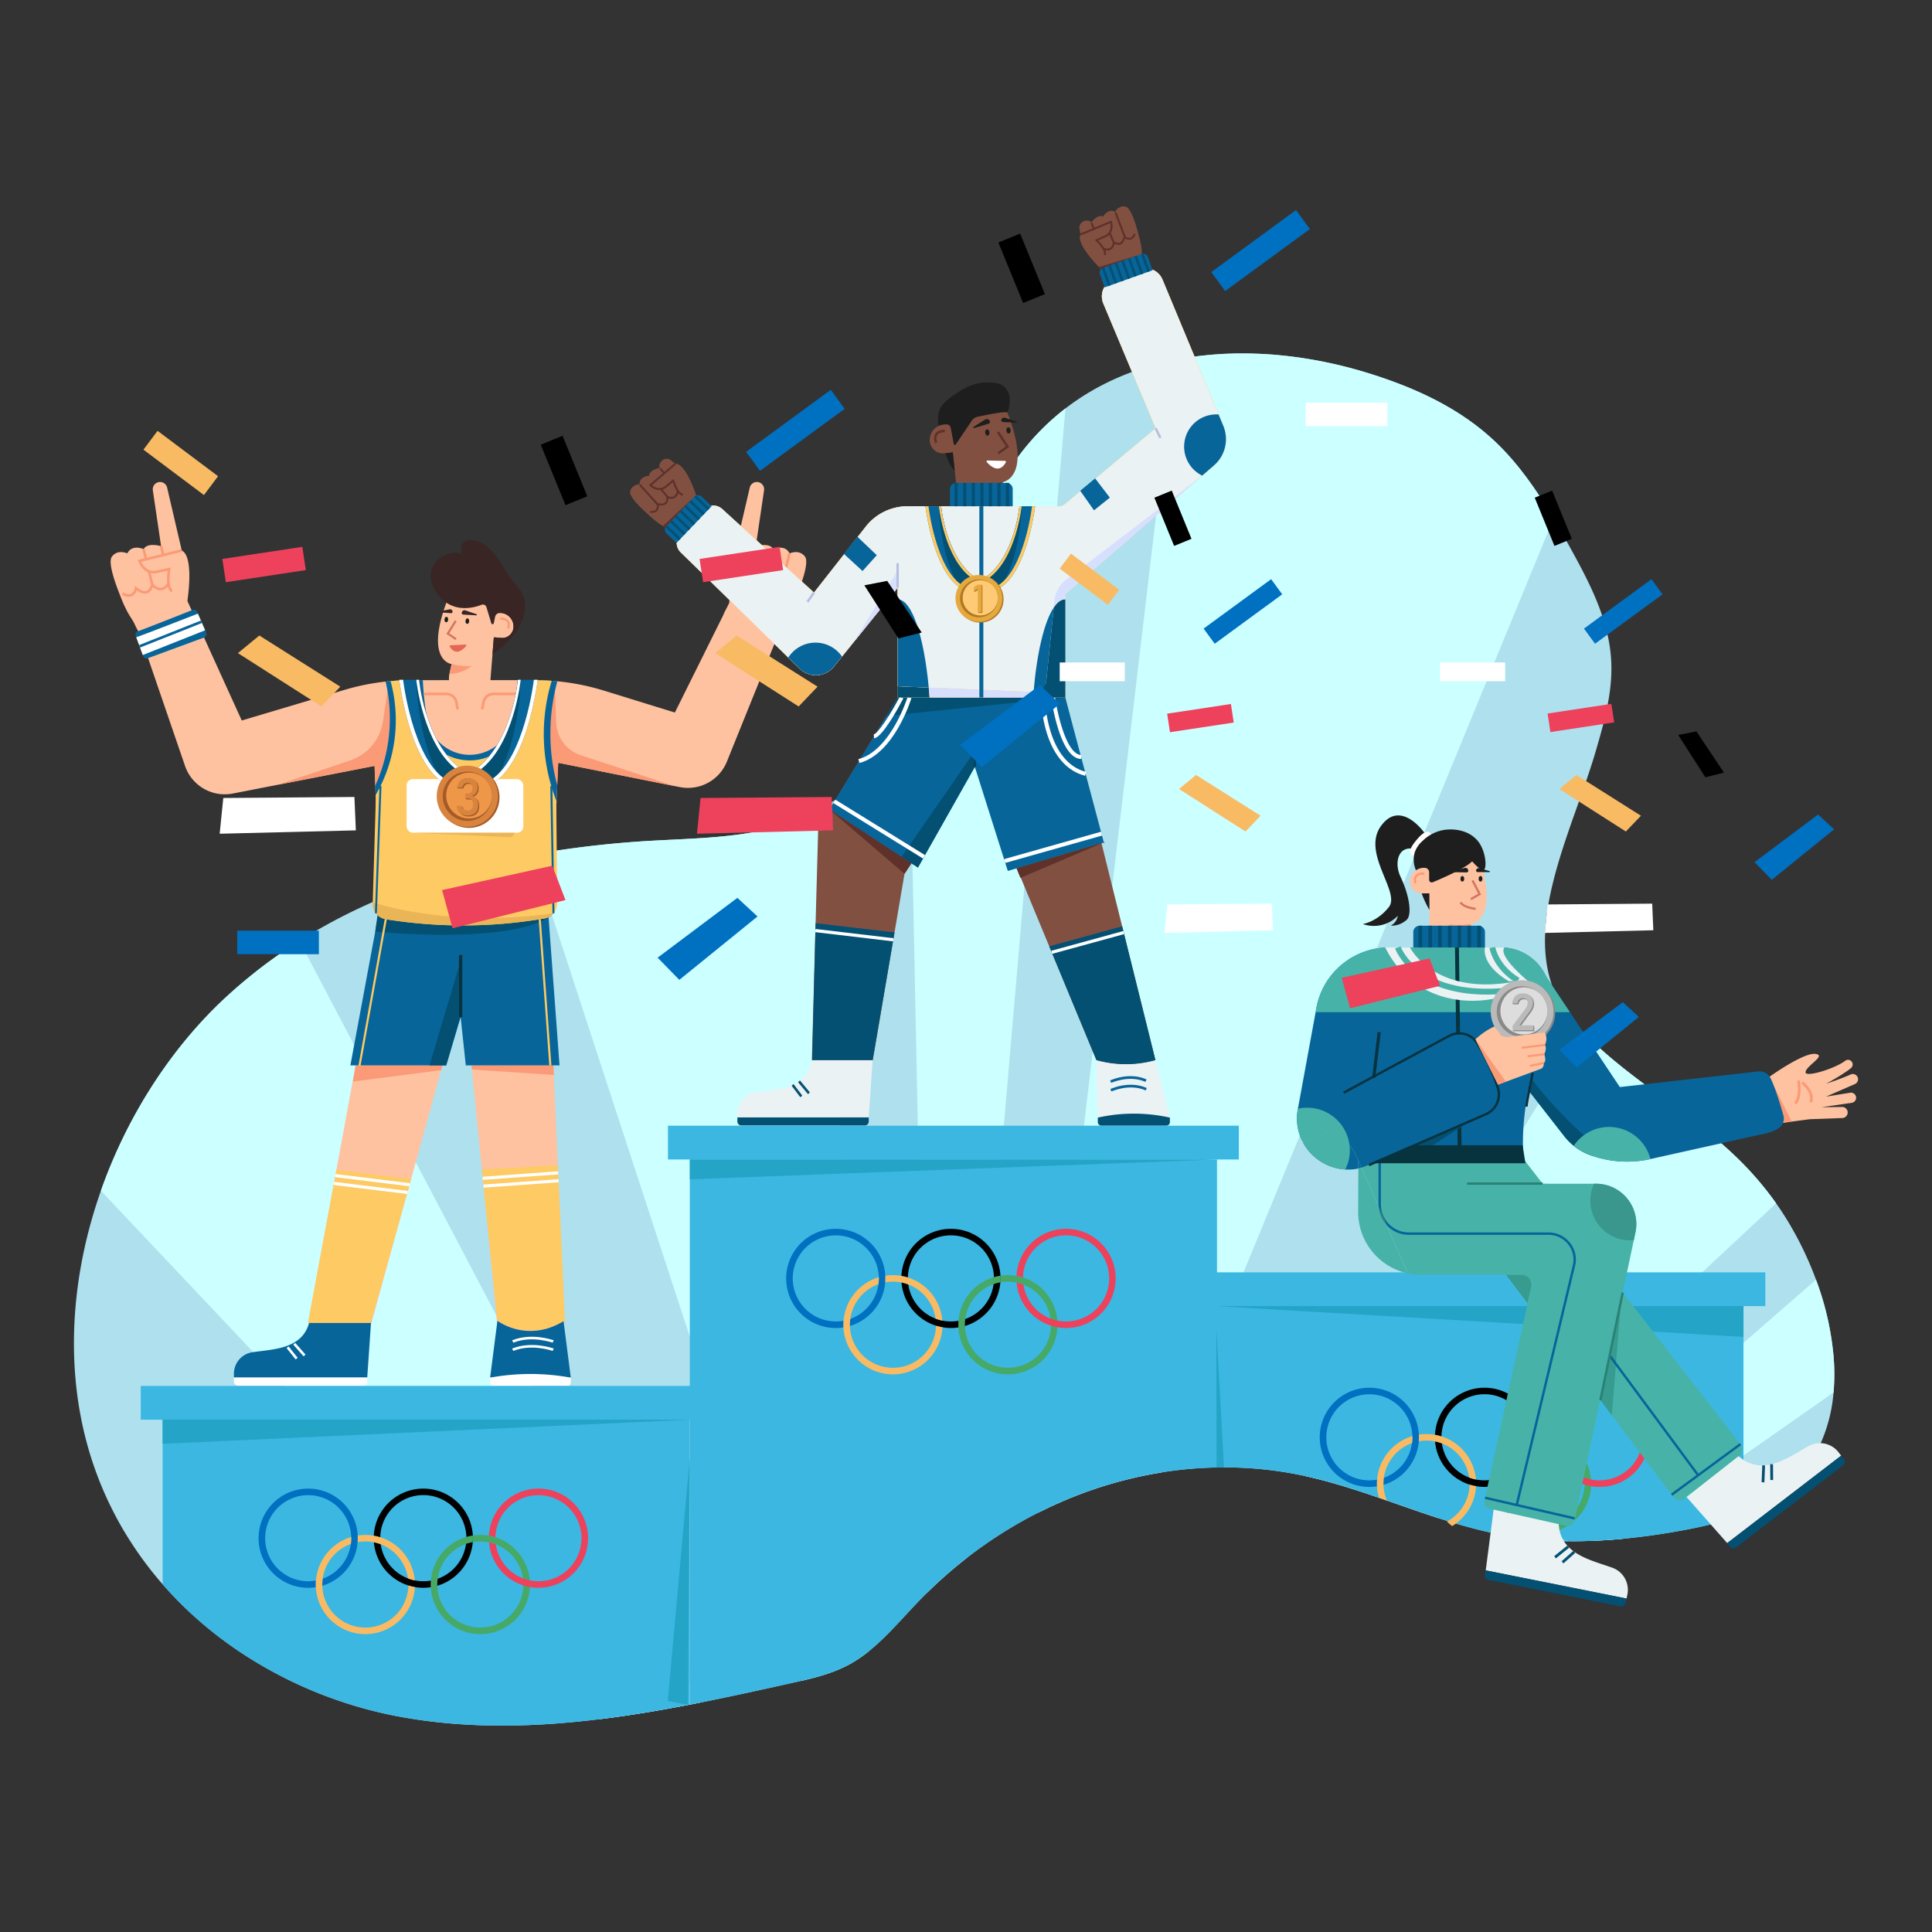 <svg xmlns="http://www.w3.org/2000/svg" viewBox="0 0 1080 1080"><rect x="0" y="0" width="1080" height="1080" fill="#333333" stroke="none"/><defs><style>.cls-1{fill:#aee1ed;}.cls-2{fill:#cff;}.cls-3{fill:#fec2a0;}.cls-4{fill:#fb9a77;}.cls-5{fill:#07659a;}.cls-6{fill:#035073;}.cls-7{fill:#07333f;}.cls-8{fill:#feca63;}.cls-9{fill:#d27563;}.cls-10{fill:#392524;}.cls-11{fill:#1e1e1e;}.cls-12{fill:#e56655;}.cls-13{fill:#eab557;}.cls-14{fill:#fff;}.cls-15,.cls-16,.cls-45{fill:none;}.cls-15{stroke:#feca63;stroke-width:1.16px;}.cls-15,.cls-16{stroke-miterlimit:10;}.cls-16{stroke:#fff;stroke-width:1.739px;}.cls-17{fill:#a55b28;}.cls-18{fill:#d8843f;}.cls-19{fill:#ef9748;}.cls-20{fill:#97a3bf;}.cls-21{fill:#825041;}.cls-22{fill:#eaf2f4;}.cls-23{fill:#02465e;}.cls-24{fill:#5e312a;}.cls-25{fill:#d7dfff;}.cls-26{fill:#b6bfe0;}.cls-27{fill:#b27824;}.cls-28{fill:#e5a93e;}.cls-29{fill:#ffca76;}.cls-30{fill:#3bb7e2;}.cls-31{fill:#5cd3f2;}.cls-32{fill:#24a4c6;}.cls-33{fill:#0b80c7;}.cls-34{fill:#0070c1;}.cls-35{fill:#f9ba64;}.cls-36{fill:#46a966;}.cls-37{fill:#ed415c;}.cls-38{fill:#02275b;}.cls-39{fill:#47b3a8;}.cls-40{fill:#379b8f;}.cls-41{fill:#234270;}.cls-42{fill:#f58f2b;}.cls-43{fill:#2a8275;}.cls-44{fill:#c86114;}.cls-46{fill:#898989;}.cls-47{fill:#bababa;}.cls-48{fill:#ddd;}.cls-49{fill:#39978d;}</style></defs><title>Leaderboard Champion</title><g id="Leaderboard_Champion" data-name="Leaderboard Champion"><g id="Leaderboard_Champion-2" data-name="Leaderboard Champion"><g id="Background"><path class="cls-1" d="M1024.956,778.412a86.936,86.936,0,0,1-7.98,30.11c-.05.12-.11.24-.17.36a72.782,72.782,0,0,1-7.56,12.26c-7.87,10.28-17.86,17.45-28.83,22.63q-2.535,1.2-5.13,2.25c-.22.09-.45.18-.67.27-10.92,4.38-22.57,7.09-33.91,9.16-10.74,1.97-21.55,3.57-32.4,4.62q-4.92.5-9.84.82c-2.18.14-4.37.27-6.55.36q-7.59.33-15.17.25a224.992,224.992,0,0,1-27.07-1.94c-.83-.1-1.66-.22-2.49-.34-2.75-.39-5.49-.85-8.23-1.36-6.82-1.28-13.58-2.92-20.29-4.81-1.6-.44-3.21-.9-4.81-1.37-1.53-.46-3.05-.92-4.57-1.39-.36-.12-.73-.23-1.09-.34-1.3-.41-2.59-.82-3.89-1.24-9.7-3.14-19.35-6.58-29.01-9.93-1.48-.51-2.95-1.02-4.43-1.53-5.29-1.82-10.6-3.6-15.92-5.27-2.76-.87-5.52-1.71-8.29-2.5q-3.18-.93-6.39-1.78l-2.77-.72q-2.085-.525-4.17-1.02c-.99-.23-1.98-.46-2.97-.68l-.3-.06a212.5,212.5,0,0,0-45.87-4.94c-1.29,0-2.6.02-3.89.04a1.927,1.927,0,0,0-.24.01.565.565,0,0,0-.13,0,221.025,221.025,0,0,0-30.79,2.78q-9.525,1.53-18.93,3.87c-3.09.76-6.17,1.6-9.24,2.5-2.68.78-5.35,1.62-8.01,2.5q-5.625,1.86-11.17,4.03-3.525,1.365-7,2.86-7.26,3.09-14.34,6.66a242.322,242.322,0,0,0-23.65,13.68c-1.93,1.25-3.85,2.55-5.75,3.87-.27.18-.53.37-.79.55q-1.755,1.23-3.5,2.5c-1.14.82-2.26,1.66-3.39,2.5-1,.75-1.99,1.52-2.98,2.29a250.911,250.911,0,0,0-22,19.27c-1.63,1.6-3.25,3.23-4.84,4.89-7.27,7.55-14.26,15.68-21.87,22.74-.91.85-1.84,1.69-2.77,2.5-.98.86-1.97,1.69-2.98,2.5-.08.07-.17.13-.25.2a74.137,74.137,0,0,1-9.8,6.74c-8.59,4.88-17.95,7.51-27.36,9.7-2.02.47-4.04.92-6.05,1.37-3.18.71-6.36,1.41-9.54,2.12-1.85.41-3.69.81-5.54,1.22-11.99,2.64-24.02,5.22-36.08,7.61q-2.85.57-5.7,1.12h-.02c-16.7,3.22-33.44,6.05-50.2,8.11-37.17,4.59-74.4,5.46-111.3-1.25a240.158,240.158,0,0,1-90.88-36.94c-1.22-.82-2.42-1.65-3.62-2.5-1.17-.82-2.33-1.65-3.48-2.5-1.02-.74-2.03-1.49-3.03-2.26q-2-1.5-3.96-3.08a213.608,213.608,0,0,1-28.21-26.87,200.075,200.075,0,0,1-18.19-24.26q-1.365-2.115-2.67-4.27a197.181,197.181,0,0,1-17.68-37.92q-1.755-5.1-3.21-10.28c-.03-.12-.07-.24-.1-.36-.15-.52-.29-1.03-.43-1.55-12.55-46.16-8.21-95.93,7.78-141.33,14.9-42.33,39.94-80.86,70.86-109.11a284.551,284.551,0,0,1,40.09-30.55c39.83-25.16,84.46-40.01,130.14-48.25a567.958,567.958,0,0,1,70.38-7.94c31.33-1.68,64.36-1.91,92.03-18.18q3.24-1.89,6.37-4.1c18.67-13.14,31.55-32.28,41.98-54.12,21.32-44.64,32.42-100.53,61.9-139.39a135.762,135.762,0,0,1,25.43-25.68c18.07-13.91,38.92-22.62,60.95-27.09,36.06-7.31,75.29-3.24,110.65,8.08,24.84,7.96,49.46,19.14,69.29,38.2,12.51,12.02,22.71,26.77,31.96,42.33,3.67,6.17,7.19,12.46,10.64,18.75.02.03.04.07.06.1,2.41,4.4,4.81,8.86,7.09,13.41,7.53,15,13.73,30.89,14.48,48.03.74,16.8-3.85,33.22-8.51,49.17-.12.42-.25.84-.37,1.26-1.34,4.58-2.87,9.3-4.51,14.11-.24.72-.49,1.44-.74,2.17-.35,1.02-.71,2.05-1.07,3.08-1.2,3.46-2.45,6.95-3.71,10.49-.17.5-.35,1-.53,1.51-14.92,41.98-30.74,88.38-.01,121.27q1.86,2,3.76,3.9c26.84,27.21,57.81,43.21,84.68,68.86a180.944,180.944,0,0,1,23.17,26.71c1.52,2.15,3.02,4.38,4.48,6.67a189.576,189.576,0,0,1,17.81,36.01,163.774,163.774,0,0,1,9.73,41.91A118.757,118.757,0,0,1,1024.956,778.412Z"/><path class="cls-2" d="M595.586,228.322l-55.2,642.6a250.911,250.911,0,0,0-22,19.27l-10.13-496.8c21.32-44.64,32.42-100.53,61.9-139.39A135.762,135.762,0,0,1,595.586,228.322Z"/><path class="cls-2" d="M485.676,923.022a74.137,74.137,0,0,1-9.8,6.74c-8.59,4.88-17.95,7.51-27.36,9.7-38.21-116.75-95.28-291.15-151.02-461.73a567.958,567.958,0,0,1,70.38-7.94c31.33-1.68,64.36-1.91,92.03-18.18Z"/><path class="cls-2" d="M391.306,951.782q-2.85.57-5.7,1.12h-.02c-16.7,3.22-33.44,6.05-50.2,8.11-76-80.45-175.85-186.14-278.98-295.37,14.9-42.33,39.94-80.86,70.86-109.11a284.551,284.551,0,0,1,40.09-30.55Z"/><path class="cls-2" d="M1024.956,778.412l-116.65,81.66q-4.92.5-9.84.82c-2.18.14-4.37.27-6.55.36q-7.59.33-15.17.25a224.992,224.992,0,0,1-27.07-1.94l165.48-144.22a163.774,163.774,0,0,1,9.73,41.91A118.757,118.757,0,0,1,1024.956,778.412Z"/><path class="cls-2" d="M868.436,289.842l-219.3,533.27q-9.525,1.53-18.93,3.87c-3.09.76-6.17,1.6-9.24,2.5-2.68.78-5.35,1.62-8.01,2.5q-5.625,1.86-11.17,4.03-3.525,1.365-7,2.86-7.26,3.09-14.34,6.66c20.06-170.26,49.61-420.88,76.09-644.3,36.06-7.31,75.29-3.24,110.65,8.08,24.84,7.96,49.46,19.14,69.29,38.2C848.986,259.532,859.186,274.282,868.436,289.842Z"/><path class="cls-2" d="M992.866,672.662l-188.56,176.05c-9.7-3.14-19.35-6.58-29.01-9.93-1.48-.51-2.95-1.02-4.43-1.53-5.29-1.82-10.6-3.6-15.92-5.27-2.76-.87-5.52-1.71-8.29-2.5q-3.18-.93-6.39-1.78l-2.77-.72q-2.085-.525-4.17-1.02c-.99-.23-1.98-.46-2.97-.68l-.3-.06c46.31-74.19,100.15-160.41,154.96-248.13,26.84,27.21,57.81,43.21,84.68,68.86A180.944,180.944,0,0,1,992.866,672.662Z"/></g><g id="Human_2" data-name="Human 2"><path class="cls-3" d="M315.639,739.563,309.4,595.546H263.579l14.292,144.017c1.408,1.112,12.15,4.74,19.432,4.707C304.464,744.238,314.217,740.687,315.639,739.563Z"/><polygon class="cls-4" points="263.579 595.546 263.869 597.882 309.602 600.899 309.395 595.546 263.579 595.546"/><polygon class="cls-3" points="207.61 739.563 247.364 595.546 198.776 595.546 172.333 739.563 207.61 739.563"/><polygon class="cls-4" points="197.293 604.601 246.604 598.222 247.364 595.546 198.776 595.546 197.293 604.601"/><polygon class="cls-5" points="306.389 509.236 312.767 595.546 260.385 595.546 257.495 568.585 249.427 595.546 195.862 595.546 211.899 509.236 306.389 509.236"/><polygon class="cls-6" points="256.584 540.201 240.096 595.546 249.427 595.546 257.495 567.873 256.584 540.201"/><rect class="cls-7" x="256.584" y="533.835" width="1.822" height="34.751"/><path class="cls-6" d="M309.7,510.158s-10.7,17.824-99.953,10.685l2.032-14.639Z"/><path class="cls-3" d="M439.026,344.793l-32.7,80.964a23.463,23.463,0,0,1-26.358,14.223L312.046,426.4l-.555,12.528-.393,8.9-.118,2.7L308.714,497.9s-20.309,14.757-38.4,9.041-30.779,9.521-43.152,5.079-14.919-7.93-14.919-7.93l-2.169-56.923-.1-2.709-.193-5.346-.392-10.973-79.261,15.452a23.482,23.482,0,0,1-26.692-15.422L75.486,346.593l29.338-10.5L135.14,402.76l57.441-17.111a130.251,130.251,0,0,1,22.975-4.642c.925-.1,1.858-.193,2.784-.274q5.686-.5,11.41-.5h69.309q4.688,0,9.359.341,1.577.111,3.154.266a130.212,130.212,0,0,1,25.914,5.191l39.768,12.29,30.252-60.907Z"/><path class="cls-4" d="M310.25,386.222l.677,17.678a20.058,20.058,0,0,0,13.778,18.286l52.331,17.207L312.046,426.4l-.555,12.528S280.372,429.34,310.25,386.222Z"/><path class="cls-4" d="M216.607,386.222l-2.524,16.951a27.372,27.372,0,0,1-18.335,21.908l-40.32,13.581L209.4,428.141l.392,10.973S236.831,424.1,216.607,386.222Z"/><path class="cls-5" d="M307.885,417.109a110.652,110.652,0,0,0,3.606,21.82l-.393,8.9-.118,2.7-100.9-3.354-.1-2.709-.193-5.346a90.409,90.409,0,0,0,5.768-58.107c.925-.1,1.858-.193,2.784-.274q5.686-.5,11.41-.5h69.309q4.688,0,9.359.341,1.577.111,3.154.266A111.19,111.19,0,0,0,307.885,417.109Z"/><path class="cls-8" d="M311.5,504.773a8.712,8.712,0,0,1-7.234,8.67,269.727,269.727,0,0,1-88.612.408A8.694,8.694,0,0,1,208.344,505c.008-.192.015-.392.015-.585q.867-28.62,1.718-57.241l-.1-2.709a83.342,83.342,0,0,0,8.359-63.727q5.686-.5,11.41-.5h69.309q4.688,0,9.359.341a102.213,102.213,0,0,0,2.68,67.258l-.118,2.7Z"/><path class="cls-5" d="M292.412,380.229c-.533,4.049-1.386,14.753-3.387,24.008-2.781,12.861-15.034,21.85-28.6,20.732-.2-.017-.4-.035-.6-.054a26.583,26.583,0,0,1-23.643-20.941,171.189,171.189,0,0,1-2.782-23.745Z"/><path class="cls-3" d="M289.36,380.229c-.478,3.768-1.244,13.732-3.041,22.346a24.247,24.247,0,0,1-25.682,19.3c-.182-.016-.363-.032-.543-.05a24.189,24.189,0,0,1-21.228-19.492,165.12,165.12,0,0,1-2.5-22.1Z"/><path class="cls-3" d="M272.485,331.563,250.133,335.3c-13.13,34.211,2.309,35.921,2.309,35.921l-1.2,5.409a11.616,11.616,0,0,0,10.412,14.086h0a11.612,11.612,0,0,0,12.5-10.649l1.9-23.815,4.156.333h0a6.324,6.324,0,0,0,6.807-5.8h0q.027-.344.024-.688a7.553,7.553,0,0,0-7.637-7.467l-2.2.024Z"/><path class="cls-4" d="M283.439,351.177c.009-.02.868-2.057-.031-3.425-.6-.909-1.867-1.371-3.777-1.375l0-1.177c2.333.007,3.935.649,4.761,1.912,1.243,1.9.169,4.427.122,4.533Z"/><polygon class="cls-9" points="249.531 354.339 254.289 346.727 255.286 347.35 251.128 354.003 255.246 356.801 254.585 357.773 249.531 354.339"/><path class="cls-10" d="M266.58,343.754a.331.331,0,0,0-.21-.419l-6.243-2.128a1.473,1.473,0,0,0-1.743.643l-.169.286a.942.942,0,0,0,.756,1.422l7.273.423A.331.331,0,0,0,266.58,343.754Z"/><path class="cls-10" d="M245.482,342.083a.289.289,0,0,1,.228-.341l5.664-1.141a1.291,1.291,0,0,1,1.441.755l.115.268a.825.825,0,0,1-.818,1.149l-6.365-.457A.289.289,0,0,1,245.482,342.083Z"/><path class="cls-4" d="M251.228,376.7a19.811,19.811,0,0,0,12.583-4.57c-3.634.9-11.369-.91-11.369-.91Z"/><path class="cls-10" d="M258.282,309.949s-3.085-10.4,8.083-7.548c6.143,1.57,11.272,8.283,14.645,14.007a83.342,83.342,0,0,0,8.964,12.544,14.377,14.377,0,0,1,2.6,4.218c3.674,9.334-2.846,23.021-17.261,32.455l.75-9.376,4.161.333h.007A6.254,6.254,0,0,0,286.827,352a7.458,7.458,0,0,0,.222-1.9,7.551,7.551,0,0,0-7.637-7.465,2.734,2.734,0,0,0-2.648,2.179l-.736,3.555a.706.706,0,0,1-.691.562.731.731,0,0,1-.683-.536l-2.74-9c-.014-.048-.03-.1-.048-.142a2.049,2.049,0,0,0-2.646-1.181c-3.805,1.481-12.313,3.807-19.687-1.187a20.756,20.756,0,0,1-5.753-6.007C233.631,315.273,251.66,305.856,258.282,309.949Z"/><ellipse class="cls-11" cx="261.242" cy="347.214" rx="1.524" ry="1.028" transform="translate(-104.456 581.883) rotate(-85.731)"/><ellipse class="cls-11" cx="249.495" cy="346.337" rx="1.524" ry="1.028" transform="translate(-114.455 569.357) rotate(-85.731)"/><path class="cls-12" d="M251.785,360.724l8.423-.428a.459.459,0,0,1,.383.745c-1.545,1.9-5.779,6.113-9.177.384A.464.464,0,0,1,251.785,360.724Z"/><path class="cls-4" d="M255.147,396.686l-.769-4.037a4.913,4.913,0,0,0-4.821-3.99H236.835v-1.481h12.722a6.4,6.4,0,0,1,6.276,5.194l.769,4.037Z"/><path class="cls-4" d="M270.259,396.686l-1.455-.277.77-4.037a6.4,6.4,0,0,1,6.276-5.194h12.722v1.481H275.85a4.912,4.912,0,0,0-4.821,3.99Z"/><path class="cls-13" d="M309.4,510.534a8.667,8.667,0,0,1-5.131,2.909,269.727,269.727,0,0,1-88.612.408A8.694,8.694,0,0,1,208.344,505c.008-.192.015-.392.015-.585C219,507.809,256.4,517.819,309.4,510.534Z"/><rect class="cls-5" x="308.242" y="439.388" width="1.111" height="71.151" transform="translate(-7.942 5.259) rotate(-0.963)"/><rect class="cls-5" x="175.816" y="474.408" width="71.187" height="1.111" transform="translate(-270.82 669.23) rotate(-87.948)"/><path class="cls-3" d="M107.99,343.192l-2.506-4.688a5.649,5.649,0,0,1-.614-3.442c.809-5.867,2.827-24.289-3.262-27.343l-8.18-35.126a4.067,4.067,0,0,0-7.985,1.516l4.605,31.2s-7.616-2.319-9.742,1.658c0,0-6.4-2.949-9.141,2.367-.894-.358-3.847-1.416-6.5-.015a6.919,6.919,0,0,0-2.1,1.821c-.66.9-2.5,4.092,4.63,21.837a72.973,72.973,0,0,0,4.3,9.528c1.866,3.293,2.859,4.257,4.238,7.433.608,1.4,4.355,7.9,4.355,7.9l3.73,9.188"/><path class="cls-4" d="M82.9,331.4a4.063,4.063,0,0,1-.565.25c-1.678.591-3.658.06-5.9-1.579a5.345,5.345,0,0,1-2.507,3.131c-1.576.779-3.556.507-5.885-.807l.717-1.27c1.88,1.061,3.4,1.321,4.517.773,1.653-.812,2.006-3.167,2.01-3.191l.188-1.291,1,.835c2.187,1.828,3.994,2.509,5.372,2.023,1.675-.588,2.367-2.842,2.521-3.437l-1.794-7.286,1.416-.349,1.875,7.615-.031.16C85.806,327.117,85.169,330.186,82.9,331.4Z"/><rect class="cls-4" x="80.208" y="306.945" width="1.458" height="5.769" transform="translate(-71.804 28.377) rotate(-13.848)"/><path class="cls-4" d="M91.934,329.446a4.846,4.846,0,0,1-1.812.561c-1.811.181-3.672-.717-5.531-2.67l1.055-1.006c1.534,1.61,2.991,2.359,4.331,2.225,1.739-.174,3.021-1.825,3.632-2.795l1.233.777A8.212,8.212,0,0,1,91.934,329.446Z"/><rect class="cls-4" x="89.88" y="305.114" width="1.458" height="5.228" transform="translate(-71.02 30.631) rotate(-13.848)"/><path class="cls-4" d="M95.667,331.159c-1.149-.9-1.877-2.559-2.165-4.921a23.333,23.333,0,0,1-.089-4.2c.066-1.192.189-2.245.29-2.979l-5.059,1.084a8.907,8.907,0,0,1-5.614-.08c-4.159-1.551-5.66-6.126-5.722-6.32L77.07,313l24.367-5.983.348,1.416-22.792,5.6a8.8,8.8,0,0,0,4.544,4.666,7.553,7.553,0,0,0,4.755.033l7.213-1.55-.2,1.077a34.081,34.081,0,0,0-.436,3.866,21.917,21.917,0,0,0,.08,3.941c.24,1.967.784,3.3,1.619,3.953Z"/><path class="cls-3" d="M404.559,343.192l2.506-4.688a5.656,5.656,0,0,0,.614-3.442c-.81-5.867-2.827-24.289,3.262-27.343l8.18-35.126a4.067,4.067,0,0,1,7.985,1.516l-4.605,31.2s7.616-2.319,9.742,1.658c0,0,6.4-2.949,9.141,2.367.894-.358,3.847-1.416,6.5-.015a6.919,6.919,0,0,1,2.1,1.821c.66.9,2.5,4.092-4.63,21.837a72.973,72.973,0,0,1-4.295,9.528c-1.866,3.293-2.859,4.257-4.238,7.433-.608,1.4-4.355,7.9-4.355,7.9l-3.731,9.188"/><rect class="cls-4" x="428.671" y="318.62" width="20.393" height="1.458" transform="translate(23.925 669.223) rotate(-76.179)"/><path class="cls-4" d="M429.652,331.4a4.063,4.063,0,0,0,.565.25c1.678.591,3.658.06,5.9-1.579a5.345,5.345,0,0,0,2.507,3.131c1.576.779,3.556.507,5.885-.807l-.717-1.27c-1.88,1.061-3.4,1.321-4.517.773-1.653-.812-2.006-3.167-2.01-3.191l-.188-1.291-1,.835c-2.187,1.828-3.994,2.509-5.372,2.023-1.675-.588-2.367-2.842-2.521-3.437l1.794-7.286-1.416-.349-1.875,7.615.031.16C426.743,327.117,427.38,330.186,429.652,331.4Z"/><rect class="cls-4" x="428.727" y="309.101" width="5.769" height="1.458" transform="translate(27.483 654.741) rotate(-76.152)"/><path class="cls-4" d="M420.614,329.446a4.857,4.857,0,0,0,1.813.561c1.811.181,3.672-.717,5.531-2.67l-1.056-1.006c-1.533,1.61-2.99,2.359-4.33,2.225-1.739-.174-3.021-1.825-3.632-2.795l-1.233.777A8.217,8.217,0,0,0,420.614,329.446Z"/><rect class="cls-4" x="419.326" y="306.999" width="5.228" height="1.458" transform="translate(22.167 643.751) rotate(-76.152)"/><path class="cls-4" d="M416.882,331.159c1.149-.9,1.877-2.559,2.165-4.921a23.426,23.426,0,0,0,.089-4.2c-.067-1.192-.189-2.245-.29-2.979l5.058,1.084a8.91,8.91,0,0,0,5.615-.08c4.159-1.551,5.66-6.126,5.722-6.32l.237-.744-24.366-5.983-.348,1.416,22.792,5.6a8.8,8.8,0,0,1-4.544,4.666,7.553,7.553,0,0,1-4.755.033l-7.213-1.55.2,1.077a34.081,34.081,0,0,1,.436,3.866,21.917,21.917,0,0,1-.08,3.941c-.24,1.967-.785,3.3-1.619,3.953Z"/><path class="cls-5" d="M76.98,352.943c6.023-2.234,24.9-9.7,30.728-12.01a1.921,1.921,0,0,1,2.472,1.026l5.113,11.81a1.925,1.925,0,0,1-1.1,2.571L82.527,367.983a1.925,1.925,0,0,1-2.471-1.141l-4.211-11.43A1.923,1.923,0,0,1,76.98,352.943Z"/><path class="cls-14" d="M76.141,356.214c1.487-.317,34.5-13.19,34.5-13.19l4.029,9.306L79.8,366.155Z"/><rect class="cls-5" x="76.702" y="353.695" width="37.22" height="1.481" transform="translate(-124.071 60.191) rotate(-21.656)"/><rect class="cls-14" x="227.297" y="435.522" width="65.245" height="30.002" rx="3.525"/><path class="cls-13" d="M287.771,465.525l-.4.8a2.959,2.959,0,0,1-2.781,1.634l-53.768-2.435Z"/><path class="cls-5" d="M173.2,737.714h34.308l-2.222,32.326H130.765v-1.912a12.134,12.134,0,0,1,10.025-12.173C152.7,754.1,169.968,754.473,173.2,737.714Z"/><path class="cls-14" d="M130.765,770.04v2.233a2.258,2.258,0,0,0,2.2,2.313h70.13a2.257,2.257,0,0,0,2.2-2.313V770.04Z"/><path class="cls-5" d="M319.083,770.116H273.975l4.084-31.786a32.905,32.905,0,0,0,36.939,0Q317.04,754.222,319.083,770.116Z"/><path class="cls-14" d="M273.975,770.116v2.2c0,1.256.595,2.274,1.329,2.274h42.449c.734,0,1.329-1.018,1.329-2.274v-2.2a124.959,124.959,0,0,0-45.107,0Z"/><rect class="cls-14" x="166.636" y="750.093" width="1.445" height="8.705" transform="translate(-457.075 299.166) rotate(-41.397)"/><rect class="cls-14" x="162.567" y="752.244" width="1.446" height="8.099" transform="translate(-436.671 267.734) rotate(-38.66)"/><path class="cls-14" d="M308.885,750.559l.68-1.3c-.5-.185-12.32-4.433-23.318.01l.735,1.281C297.265,746.394,308.769,750.517,308.885,750.559Z"/><path class="cls-14" d="M308.884,755.169l.681-1.3c-.5-.184-12.32-4.432-23.318.01l.735,1.282C297.265,751,308.769,755.128,308.884,755.169Z"/><line class="cls-15" x1="301.723" y1="513.984" x2="307.644" y2="595.546"/><line class="cls-15" x1="215.652" y1="513.851" x2="200.957" y2="595.74"/><path class="cls-5" d="M266.41,429.666l1.426,1.091,6.678,5.114,1.673,1.283,0,0c.263-.111,17.1-7.609,24.434-57.135H289.5S286.511,414.312,266.41,429.666Z"/><path class="cls-6" d="M266.41,429.666l1.426,1.091,6.678,5.114,1.673,1.283,0,0c14.344-21.169,14.891-57.135,14.891-57.135H289.5S286.511,414.312,266.41,429.666Z"/><path class="cls-14" d="M274.514,435.871l1.673,1.283s17.041-7.221,24.438-57.138H298.43S293.293,423.913,274.514,435.871Z"/><path class="cls-14" d="M266.41,429.666l1.426,1.091c19.5-14,23.246-50.741,23.246-50.741H289.5S286.511,414.312,266.41,429.666Z"/><path class="cls-5" d="M257.363,429.666l-1.426,1.091-6.677,5.114-1.674,1.283,0,0c-.263-.111-17.1-7.609-24.434-57.135h11.125S237.263,414.312,257.363,429.666Z"/><path class="cls-6" d="M257.363,429.666l-1.426,1.091-6.677,5.114-1.674,1.283,0,0c-14.344-21.169-14.892-57.135-14.892-57.135h1.583S237.263,414.312,257.363,429.666Z"/><path class="cls-14" d="M249.26,435.871l-1.674,1.283s-17.04-7.221-24.437-57.138h2.194S230.481,423.913,249.26,435.871Z"/><path class="cls-14" d="M257.363,429.666l-1.426,1.091c-19.5-14-23.246-50.741-23.246-50.741h1.583S237.263,414.312,257.363,429.666Z"/><path class="cls-8" d="M311.819,651.466,269.35,653.7l8.677,84.415s16.937,12.476,37.773,0Z"/><polygon class="cls-8" points="229.808 659.148 188.059 653.915 172.128 739.563 207.211 739.563 229.808 659.148"/><line class="cls-16" x1="312.011" y1="655.634" x2="269.863" y2="658.691"/><line class="cls-16" x1="312.213" y1="660.039" x2="270.31" y2="663.037"/><line class="cls-16" x1="228.935" y1="662.254" x2="187.455" y2="657.163"/><line class="cls-16" x1="227.721" y1="666.575" x2="186.659" y2="661.538"/><path class="cls-17" d="M279.225,445.72a17.088,17.088,0,0,1-22.654,16.146,16.871,16.871,0,0,1-4.308-2.219A17.08,17.08,0,0,1,271.14,431.2a.066.066,0,0,1,.02.014A17.062,17.062,0,0,1,279.225,445.72Z"/><path class="cls-18" d="M278.331,445.124a17.081,17.081,0,0,1-22.752,16.11,16.529,16.529,0,0,1-3.316-1.587A17.08,17.08,0,1,1,271.14,431.2a.066.066,0,0,1,.02.014A17.051,17.051,0,0,1,278.331,445.124Z"/><path class="cls-17" d="M275.042,445.125a13.785,13.785,0,1,1-3.731-9.436A13.787,13.787,0,0,1,275.042,445.125Z"/><path class="cls-19" d="M275.042,445.125a12.805,12.805,0,1,1-3.731-9.436A13.787,13.787,0,0,1,275.042,445.125Z"/><path class="cls-17" d="M266.956,447.122a3.9,3.9,0,0,0-.736-.784,4.461,4.461,0,0,0-1.873-.871,4.833,4.833,0,0,0,.521-.208,4.545,4.545,0,0,0,1.843-1.463,4.447,4.447,0,0,0,.834-2.687v-.34a5.218,5.218,0,0,0-1.456-3.948c-.081-.078-.165-.152-.253-.222l0,0a6.72,6.72,0,0,0-6.622-.551,5.162,5.162,0,0,0-1.988,1.826,7.038,7.038,0,0,0-.948,2.29c-.047.192-.088.39-.121.6h2.929a3.831,3.831,0,0,1,.589-1.437,2.519,2.519,0,0,1,.982-.85,3.05,3.05,0,0,1,1.315-.276,2.991,2.991,0,0,1,1.7.437l0,0a1.861,1.861,0,0,1,.285.226,2.468,2.468,0,0,1,.7,1.883v.636a2.9,2.9,0,0,1-.666,2.038,2.412,2.412,0,0,1-1.866.72h-1.46v2.747h1.46a2.953,2.953,0,0,1,1.695.461l0,.007a2.2,2.2,0,0,1,.424.373,3.476,3.476,0,0,1,.75,2.385v.622a2.854,2.854,0,0,1-.794,2.152,3.071,3.071,0,0,1-2.219.764,4.214,4.214,0,0,1-1.581-.276,2.574,2.574,0,0,1-1.1-.844c-.01-.017-.023-.031-.033-.047a3.2,3.2,0,0,1-.518-1.4h-2.943a6.56,6.56,0,0,0,1.012,2.879,4.911,4.911,0,0,0,.37.487,5.183,5.183,0,0,0,1.746,1.339c.01,0,.017.01.027.013a6.3,6.3,0,0,0,2.721.616h.3a7.019,7.019,0,0,0,3.188-.663,4.578,4.578,0,0,0,2.018-1.94,6.343,6.343,0,0,0,.693-3.071v-.339A5.476,5.476,0,0,0,266.956,447.122Z"/><path class="cls-18" d="M266.361,446.527c-.047-.064-.094-.128-.141-.189a4.021,4.021,0,0,0-1.352-1.079,4.934,4.934,0,0,0-1.117-.387,4.716,4.716,0,0,0,2.361-1.671,4.433,4.433,0,0,0,.838-2.688v-.339a5.448,5.448,0,0,0-1.114-3.575l0,0a4.622,4.622,0,0,0-.343-.37,5.7,5.7,0,0,0-4.117-1.4,5.911,5.911,0,0,0-2.757.622,5.247,5.247,0,0,0-1.991,1.826,7.541,7.541,0,0,0-1.067,2.889h2.93a3.846,3.846,0,0,1,.585-1.439,2.553,2.553,0,0,1,.985-.848,3.007,3.007,0,0,1,1.315-.276,2.773,2.773,0,0,1,1.988.666,1.95,1.95,0,0,1,.306.367l0,0a2.741,2.741,0,0,1,.39,1.51v.639a2.912,2.912,0,0,1-.663,2.038,2.415,2.415,0,0,1-1.87.72h-1.456v2.745h1.456a2.688,2.688,0,0,1,2.122.844,2.159,2.159,0,0,1,.172.215l0,.007a3.661,3.661,0,0,1,.575,2.162v.622a2.843,2.843,0,0,1-.79,2.15,3.066,3.066,0,0,1-2.223.763,4.115,4.115,0,0,1-1.577-.276,2.418,2.418,0,0,1-.535-.292,2.5,2.5,0,0,1-.562-.549,2.74,2.74,0,0,1-.42-.847l-.01-.034c0-.017-.01-.04-.017-.067-.02-.067-.037-.135-.051-.2a.7.7,0,0,1-.016-.074c-.014-.071-.027-.141-.037-.215h-2.943a6.544,6.544,0,0,0,1.012,2.878,5.035,5.035,0,0,0,.965,1.083,5.223,5.223,0,0,0,1.151.744.078.078,0,0,1,.023.013,6.346,6.346,0,0,0,2.724.616h.293a7.039,7.039,0,0,0,3.192-.666,4.6,4.6,0,0,0,2.018-1.938,6.367,6.367,0,0,0,.692-3.07v-.34A5.465,5.465,0,0,0,266.361,446.527Z"/><polygon class="cls-17" points="255.558 440.159 256.154 440.755 256.349 440.159 255.558 440.159"/><polygon class="cls-17" points="260.072 446.286 260.668 446.882 260.668 446.286 260.072 446.286"/><path class="cls-20" d="M258.161,450.488l.6.6h-.465A4.95,4.95,0,0,1,258.161,450.488Z"/></g><g id="Human_1" data-name="Human 1"><path class="cls-21" d="M501.727,389.908l-44.349,72.979L453.83,592.616h34.054l17.74-104.151,39.312-59.8,67.97,163.955a59.672,59.672,0,0,0,32.983,0L595.494,389.908Z"/><path class="cls-22" d="M645.889,592.616l8.083,32.138H613.693q-.486-9.842-.681-20.164-.11-6.069-.106-11.974a59.6,59.6,0,0,0,32.983,0Z"/><path class="cls-6" d="M653.972,624.754v2.5a2.022,2.022,0,0,1-2.022,2.022H615.715a2.022,2.022,0,0,1-2.022-2.022v-2.5a92.4,92.4,0,0,1,40.279,0Z"/><path class="cls-5" d="M621.193,605.332l-.633-1.338c.428-.205,10.617-4.93,20.352-.59l-.6,1.353C631.208,600.7,621.293,605.285,621.193,605.332Z"/><path class="cls-5" d="M621.335,610.129l-.634-1.337c.429-.2,10.617-4.93,20.353-.59l-.6,1.353C631.349,605.5,621.434,610.084,621.335,610.129Z"/><polygon class="cls-5" points="501.727 389.908 463.687 452.506 513.131 484.969 544.936 428.661 563.376 486.869 617.051 470.892 595.494 389.908 501.727 389.908"/><polygon class="cls-6" points="544.936 419.844 503.989 478.966 513.131 484.969 545.318 427.985 544.936 419.844"/><rect class="cls-14" x="490.367" y="434.031" width="2.218" height="58.895" transform="translate(-161.211 637.723) rotate(-58.268)"/><rect class="cls-14" x="560.557" y="472.557" width="56.257" height="2.217" transform="translate(-106.606 177.896) rotate(-15.776)"/><polygon class="cls-6" points="501.727 389.908 595.16 389.909 495.476 400.195 501.727 389.908"/><rect class="cls-23" x="544.271" y="417.706" width="1.33" height="10.955"/><path class="cls-14" d="M604.315,424.291c-5.129-.235-9.508-6.161-13.017-17.612a122.681,122.681,0,0,1-3.707-16.618l2.2-.306c1.234,8.86,6.268,31.938,14.629,32.321Z"/><path class="cls-14" d="M606.576,433.654c-10.043-2.588-17.492-11.014-21.541-24.368a75.494,75.494,0,0,1-3.107-19.37l2.217-.014c0,.358.493,35.809,22.985,41.6Z"/><path class="cls-14" d="M488.67,412.716l-.269-2.2c2.326-.284,9.393-11.185,14.606-21.122l1.964,1.03C502.3,395.512,493.235,412.159,488.67,412.716Z"/><path class="cls-14" d="M480.417,426.518l-.573-2.143c18.211-4.869,27.432-34.491,27.523-34.79l2.121.646C509.1,391.5,499.819,421.33,480.417,426.518Z"/><polygon class="cls-24" points="463.687 452.506 505.624 488.465 509.492 482.58 463.687 452.506"/><polygon class="cls-24" points="617.051 470.892 570.409 490.733 568.231 485.424 617.051 470.892"/><path class="cls-21" d="M536.067,224.216l25.982,3.678c16.181,39.225-1.642,41.648-1.642,41.648l1.542,6.227A13.444,13.444,0,0,1,550.3,292.374h0a13.446,13.446,0,0,1-14.778-11.968l-2.889-27.513-4.8.5h0a7.32,7.32,0,0,1-8.045-6.516h0c-.028-.264-.044-.53-.047-.795a8.745,8.745,0,0,1,8.625-8.864l2.552-.035Z"/><path class="cls-24" d="M523.95,247.236c-.011-.023-1.064-2.357-.063-3.967.666-1.068,2.122-1.64,4.334-1.7l-.038-1.362c-2.7.075-4.537.865-5.456,2.35-1.385,2.24-.069,5.129-.012,5.252Z"/><polygon class="cls-24" points="564.146 249.837 558.419 241.162 557.283 241.911 562.287 249.493 557.6 252.851 558.393 253.957 564.146 249.837"/><path class="cls-11" d="M544.144,239.127a.385.385,0,0,1,.124-.529l6.451-4.088a1.705,1.705,0,0,1,2.135.25l.269.276a1.105,1.105,0,0,1,.263.446,1.091,1.091,0,0,1-.728,1.36l-8.073,2.449A.386.386,0,0,1,544.144,239.127Z"/><path class="cls-11" d="M568.328,236a.336.336,0,0,0-.217-.423l-6.366-2.06a1.5,1.5,0,0,0-1.757.678l-.167.293a.952.952,0,0,0,.789,1.43l7.382.315A.336.336,0,0,0,568.328,236Z"/><path class="cls-24" d="M561.97,275.85a22.936,22.936,0,0,1-14.7-4.928c4.232.933,13.134-1.38,13.134-1.38Z"/><ellipse class="cls-11" cx="551.906" cy="241.774" rx="1.19" ry="1.764" transform="translate(-21.254 55.917) rotate(-5.691)"/><ellipse class="cls-11" cx="563.773" cy="240.591" rx="1.19" ry="1.764" transform="translate(-21.078 57.088) rotate(-5.691)"/><path class="cls-14" d="M561.817,257.633l-9.765-.217a.531.531,0,0,0-.417.875c1.85,2.144,6.891,6.884,10.634.14A.537.537,0,0,0,561.817,257.633Z"/><path class="cls-11" d="M533.551,261.618l.147,1.39c-2.012-1.514-3.77-5.406-5.178-9.677l4.093-.434Z"/><path class="cls-11" d="M563.119,230.558c-1.93-.678-12.29,1.468-16.707,2.433a5.1,5.1,0,0,0-3.133,2.126l-8.938,13.214a.605.605,0,0,1-1.167-.085l-1.761-9.3a2.376,2.376,0,0,0-2.323-1.732l-.727.011a8.714,8.714,0,0,0-3.572.813,14.715,14.715,0,0,1,.063-7.66c1.364-4.658,4.879-7.134,9.154-10.052,3.749-2.56,9.738-6.649,17.968-6.53,3.421.049,7.276.1,9.937,2.9C564.89,219.829,565.265,225.224,563.119,230.558Z"/><path class="cls-8" d="M683.812,238.013l-2.629-6.319v0l-31.338-75.367a10.3,10.3,0,0,0-13.18-5.663l-14.086,5.379a10.3,10.3,0,0,0-5.818,13.6l29.244,69.739L595.2,281.852A4.911,4.911,0,0,1,592.049,283H507.4a29.776,29.776,0,0,0-23.434,11.4l-28.921,36.872-51.329-46.721a7.491,7.491,0,0,0-10.418.323l-12.906,13.3a7.491,7.491,0,0,0,.138,10.572l60.142,58.816,6.32,6.183a12.99,12.99,0,0,0,19.19-1.127l4.514-5.6,31.085-38.53v61.423H595.54V332.065l76.5-66.2,6.541-5.659A19.456,19.456,0,0,0,683.812,238.013Zm-105.9,148.86-.147-.006.147.006Z"/><path class="cls-8" d="M678.579,260.2l-6.541,5.659-76.5,66.2v55.56l-17.775-.758-58.59-2.492-17.4-.741V328.486l-31.085,38.53-4.514,5.6a12.99,12.99,0,0,1-19.19,1.127l-6.32-6.183-60.142-58.816a7.491,7.491,0,0,1-.138-10.572l12.906-13.3a7.491,7.491,0,0,1,10.418-.323l51.329,46.721,28.921-36.872A29.776,29.776,0,0,1,507.4,283h84.653a4.911,4.911,0,0,0,3.149-1.145l50.807-42.477-29.244-69.739a10.3,10.3,0,0,1,5.818-13.6l14.086-5.379a10.3,10.3,0,0,1,13.18,5.663l31.338,75.367v0l2.629,6.319A19.456,19.456,0,0,1,678.579,260.2Z"/><path class="cls-6" d="M519.636,389.909H501.777v-6.275l17.4.741Q519.434,387.095,519.636,389.909Z"/><path class="cls-13" d="M579.042,358.453c-.084,1-.164,2.018-.24,3.042H520.913q-.206-2.814-.461-5.535Z"/><path class="cls-21" d="M616.1,155.648l-.585-3.993a4.289,4.289,0,0,0-1.177-2.379c-3.14-3.216-12.686-13.558-10.345-18.171l-.462-2.89c-.7-1.629.571-3.978,2.263-4.585,1.461-.524,3.619-.528,4.349.842l-.176-.053s3.605-4.853,6.7-3.383c0,0,2.58-4.69,6.651-2.679a6.1,6.1,0,0,1,3.965-2.944,5.271,5.271,0,0,1,2.1.167c.811.255,3.374,1.371,7.025,15.425a55.356,55.356,0,0,1,1.676,7.757c.346,2.853.175,3.89.765,6.451.261,1.13.9,6.791.9,6.791l1.868,7.294Z"/><path class="cls-24" d="M638.089,142.042l-23.756,7.234a7.178,7.178,0,0,1,.929,1.442Z"/><path class="cls-24" d="M619.7,140.009a3.676,3.676,0,0,0,1.361-.475c1.187-.706,1.918-2.094,2.173-4.126l-1.1-.138c-.21,1.675-.762,2.79-1.641,3.313a4.2,4.2,0,0,1-3.478-.069l-.4,1.031A6.231,6.231,0,0,0,619.7,140.009Z"/><path class="cls-24" d="M618.192,142.74a5.423,5.423,0,0,0-.9-3.983,17.728,17.728,0,0,0-1.842-2.606c-.579-.7-1.128-1.287-1.521-1.689l3.578-1.62a6.771,6.771,0,0,0,3.393-2.582c1.84-2.824.693-6.295.643-6.442l-.191-.561-17.58,7.34.426,1.021,16.445-6.864a6.681,6.681,0,0,1-.669,4.9,5.74,5.74,0,0,1-2.889,2.165l-5.105,2.308.608.567a25.86,25.86,0,0,1,2.01,2.165,16.6,16.6,0,0,1,1.73,2.443,4.438,4.438,0,0,1,.795,3.144Z"/><path class="cls-24" d="M625.692,136.867a3.1,3.1,0,0,0,.443-.1c1.249-.383,2.187-1.561,2.795-3.506a3.926,3.926,0,0,0,2.848.755c1.271-.228,2.322-1.252,3.124-3.045l-.978-.437c-.647,1.447-1.431,2.264-2.331,2.428a3.4,3.4,0,0,1-2.58-1.008l-.674-.681-.227.931c-.494,2.034-1.265,3.225-2.291,3.539-1.246.383-2.638-.646-2.99-.93l-2.119-5.088-.989.412,2.216,5.318.088.08A5.131,5.131,0,0,0,625.692,136.867Z"/><rect class="cls-24" x="625.548" y="118.124" width="1.109" height="14.617" transform="translate(-3.458 232.161) rotate(-20.95)"/><rect class="cls-24" x="610.27" y="124.328" width="1.071" height="3.84" transform="translate(-1.597 244.508) rotate(-22.608)"/><path class="cls-21" d="M394,281.109l-3.3-2.329a4.288,4.288,0,0,1-1.588-2.125c-1.448-4.256-6.351-17.448-11.524-17.448l-2.368-1.72c-1.134-1.364-3.806-1.291-5.112-.057-1.129,1.066-2.109,2.989-1.218,4.259l.033-.181s-5.959,1.019-6.048,4.442c0,0-5.349.178-5.4,4.719a6.092,6.092,0,0,0-4.419,2.2,5.243,5.243,0,0,0-.8,1.949c-.14.838-.3,3.629,10.576,13.244A55.539,55.539,0,0,0,369,293.071c2.388,1.6,3.39,1.915,5.407,3.6.889.744,5.646,3.88,5.646,3.88l5.66,4.966Z"/><polygon class="cls-24" points="389.034 276.821 370.58 294.081 371.94 295.024 389.034 276.821"/><path class="cls-24" d="M378.425,277.246a3.685,3.685,0,0,1-1.039,1c-1.167.739-2.736.763-4.663.071l.374-1.042c1.589.57,2.833.582,3.7.035a4.2,4.2,0,0,0,1.513-3.133l1.1.107A6.261,6.261,0,0,1,378.425,277.246Z"/><path class="cls-24" d="M381.541,277.138a5.42,5.42,0,0,1-3.144-2.6,17.766,17.766,0,0,1-1.491-2.822c-.361-.832-.637-1.588-.818-2.121l-3.064,2.458a6.763,6.763,0,0,1-3.838,1.857c-3.35.364-5.927-2.23-6.035-2.341l-.414-.424,14.5-12.357.718.843-13.563,11.559a6.686,6.686,0,0,0,4.673,1.62,5.736,5.736,0,0,0,3.238-1.6l4.368-3.508.231.8a25.888,25.888,0,0,0,1.02,2.772,16.733,16.733,0,0,0,1.4,2.648,4.436,4.436,0,0,0,2.445,2.131Z"/><path class="cls-24" d="M372.91,281.169a2.93,2.93,0,0,1-.289.35c-.907.94-2.382,1.244-4.391.906a3.931,3.931,0,0,1-.615,2.881c-.779,1.03-2.168,1.5-4.13,1.408l.053-1.07c1.583.078,2.666-.252,3.22-.98a3.4,3.4,0,0,0,.269-2.757l-.3-.909.932.218c2.038.48,3.448.332,4.193-.44.906-.938.618-2.646.523-3.088L368.8,273.5l.814-.7,3.739,4.383.032.115A5.125,5.125,0,0,1,372.91,281.169Z"/><rect class="cls-24" x="361.974" y="269.052" width="1.109" height="14.617" transform="translate(-91.708 314.716) rotate(-42.145)"/><rect class="cls-24" x="369.642" y="261.168" width="1.071" height="3.84" transform="matrix(0.761, -0.649, 0.649, 0.761, -82.178, 303.349)"/><path class="cls-22" d="M678.579,260.2l-6.541,5.659-76.5,66.2v55.56l-17.775-.758-58.59-2.492-17.4-.741V328.486l-31.085,38.53-4.514,5.6a12.99,12.99,0,0,1-19.19,1.127l-6.32-6.183-60.142-58.816a7.491,7.491,0,0,1-.138-10.572l12.906-13.3a7.491,7.491,0,0,1,10.418-.323l51.329,46.721,28.921-36.872A29.776,29.776,0,0,1,507.4,283h84.653a4.911,4.911,0,0,0,3.149-1.145l50.807-42.477-29.244-69.739a10.3,10.3,0,0,1,5.818-13.6l14.086-5.379a10.3,10.3,0,0,1,13.18,5.663l31.338,75.367v0l2.629,6.319A19.456,19.456,0,0,1,678.579,260.2Z"/><polygon class="cls-25" points="501.777 318.918 477.379 358.728 501.777 328.486 501.777 318.918"/><path class="cls-5" d="M519.175,384.375l-17.4-.741v-48.62C509.715,335.076,516.492,355.548,519.175,384.375Z"/><path class="cls-5" d="M589.069,339.577l-4.861,47.565-6.443-.275C579.6,364.914,583.778,347.458,589.069,339.577Z"/><path class="cls-5" d="M482.163,319.193l-10.41-9.548,7.532-9.6,10.834,10.312Z"/><path class="cls-5" d="M611.547,285.271l-7.681-10.919,8.3-6.938,8.244,10.767Z"/><path class="cls-5" d="M534.506,269.944h28.146a3.461,3.461,0,0,1,3.461,3.461V283a0,0,0,0,1,0,0H531.045a0,0,0,0,1,0,0V273.4A3.461,3.461,0,0,1,534.506,269.944Z"/><path class="cls-5" d="M470.692,367.016l-4.514,5.6a12.99,12.99,0,0,1-19.19,1.127l-6.32-6.183a18.025,18.025,0,0,1,30.024-.541Z"/><path class="cls-5" d="M678.579,260.2l-6.541,5.659a18.022,18.022,0,0,1,7.92-34.211q.62,0,1.225.04v0l2.629,6.319A19.456,19.456,0,0,1,678.579,260.2Z"/><path class="cls-25" d="M577.765,386.867c-.085,1-.165,2.018-.24,3.042H519.636q-.205-2.814-.461-5.534Z"/><rect class="cls-5" x="547.47" y="282.997" width="2.217" height="106.911"/><rect class="cls-26" x="501.111" y="314.831" width="1.33" height="13.654"/><rect class="cls-26" x="450.02" y="333.194" width="6.361" height="1.331" transform="translate(-81.412 510.049) rotate(-54.618)"/><rect class="cls-26" x="646.662" y="239.069" width="1.33" height="6.028" transform="translate(-40.576 308.611) rotate(-26.028)"/><rect class="cls-6" x="533.619" y="269.944" width="1.774" height="13.053"/><rect class="cls-6" x="538.404" y="269.944" width="1.774" height="13.053"/><rect class="cls-6" x="543.188" y="269.944" width="1.774" height="13.053"/><rect class="cls-6" x="547.973" y="269.944" width="1.774" height="13.053"/><rect class="cls-6" x="552.758" y="269.944" width="1.774" height="13.053"/><rect class="cls-6" x="557.543" y="269.944" width="1.774" height="13.053"/><rect class="cls-6" x="562.327" y="269.944" width="1.774" height="13.053"/><path class="cls-5" d="M617.7,145.575h22.832a2.807,2.807,0,0,1,2.807,2.807v7.781a0,0,0,0,1,0,0H614.9a0,0,0,0,1,0,0v-7.781A2.807,2.807,0,0,1,617.7,145.575Z" transform="translate(-14.08 220.489) rotate(-19.663)"/><rect class="cls-6" x="617.65" y="149.416" width="1.439" height="10.588" transform="translate(-16 217.096) rotate(-19.663)"/><rect class="cls-6" x="621.305" y="148.11" width="1.439" height="10.588" transform="translate(-15.347 218.25) rotate(-19.663)"/><rect class="cls-6" x="624.96" y="146.804" width="1.439" height="10.588" transform="translate(-14.694 219.403) rotate(-19.663)"/><rect class="cls-6" x="628.615" y="145.498" width="1.439" height="10.588" transform="translate(-14.042 220.557) rotate(-19.663)"/><rect class="cls-6" x="632.27" y="144.192" width="1.439" height="10.588" transform="translate(-13.389 221.711) rotate(-19.663)"/><rect class="cls-6" x="635.925" y="142.886" width="1.439" height="10.588" transform="translate(-12.737 222.865) rotate(-19.663)"/><rect class="cls-6" x="639.58" y="141.58" width="1.439" height="10.588" transform="translate(-12.084 224.018) rotate(-19.663)"/><path class="cls-5" d="M372.739,284.285h22.832a2.807,2.807,0,0,1,2.807,2.807v7.781a0,0,0,0,1,0,0H369.932a0,0,0,0,1,0,0v-7.781A2.807,2.807,0,0,1,372.739,284.285Z" transform="translate(-90.654 366.961) rotate(-46.266)"/><rect class="cls-6" x="375.543" y="292.534" width="1.439" height="10.588" transform="translate(-99.05 363.805) rotate(-46.266)"/><rect class="cls-6" x="378.227" y="289.729" width="1.439" height="10.588" transform="translate(-96.195 364.878) rotate(-46.266)"/><rect class="cls-6" x="380.91" y="286.925" width="1.439" height="10.588" transform="translate(-93.341 365.951) rotate(-46.266)"/><rect class="cls-6" x="383.593" y="284.121" width="1.439" height="10.588" transform="translate(-90.486 367.024) rotate(-46.266)"/><rect class="cls-6" x="386.276" y="281.316" width="1.439" height="10.588" transform="translate(-87.631 368.097) rotate(-46.266)"/><rect class="cls-6" x="388.96" y="278.512" width="1.439" height="10.588" transform="translate(-84.777 369.17) rotate(-46.266)"/><rect class="cls-6" x="391.643" y="275.707" width="1.439" height="10.588" transform="translate(-81.922 370.243) rotate(-46.266)"/><path class="cls-6" d="M595.537,335.016c-2.275-.06-4.454,1.554-6.468,4.561l-4.22,41.3a6.687,6.687,0,0,1-6.937,6l-.147-.006c-.085,1-.165,2.018-.24,3.042H595.54V335.018Z"/><path class="cls-25" d="M672.038,265.86l-76.5,66.2v2.953c-.04,0-.085,0-.124,0-2.231,0-4.369,1.61-6.347,4.563l.405-3.953a16.607,16.607,0,0,1,6.429-11.5Z"/><path class="cls-5" d="M544.389,322.334l-1.13.864-5.29,4.053-1.326,1.016,0,0c-.209-.087-13.545-6.028-19.359-45.267H526.1S528.463,310.169,544.389,322.334Z"/><path class="cls-6" d="M544.389,322.334l-1.13.864-5.29,4.053-1.326,1.016,0,0c-11.365-16.772-11.8-45.267-11.8-45.267H526.1S528.463,310.169,544.389,322.334Z"/><path class="cls-8" d="M537.969,327.251l-1.326,1.016s-13.5-5.721-19.362-45.27h1.739S523.09,317.776,537.969,327.251Z"/><path class="cls-8" d="M544.389,322.334l-1.13.864C527.811,312.1,524.842,283,524.842,283H526.1S528.463,310.169,544.389,322.334Z"/><path class="cls-5" d="M551.557,322.334l1.13.864,5.29,4.053,1.326,1.016,0,0c.209-.087,13.545-6.028,19.359-45.267h-8.814S567.483,310.169,551.557,322.334Z"/><path class="cls-6" d="M551.557,322.334l1.13.864,5.29,4.053,1.326,1.016,0,0C570.671,311.492,571.1,283,571.1,283h-1.253S567.483,310.169,551.557,322.334Z"/><path class="cls-8" d="M557.977,327.251l1.326,1.016s13.5-5.721,19.362-45.27h-1.739S572.856,317.776,557.977,327.251Z"/><path class="cls-8" d="M551.557,322.334l1.13.864C568.135,312.1,571.1,283,571.1,283h-1.253S567.483,310.169,551.557,322.334Z"/><circle class="cls-27" cx="547.905" cy="334.955" r="13.099"/><circle class="cls-28" cx="547.219" cy="334.497" r="13.099"/><path class="cls-27" d="M557.794,334.5a10.574,10.574,0,1,1-2.862-7.237A10.575,10.575,0,0,1,557.794,334.5Z"/><path class="cls-29" d="M557.794,334.5a9.821,9.821,0,1,1-2.862-7.237A10.575,10.575,0,0,1,557.794,334.5Z"/><path class="cls-27" d="M547.041,327.252l-2.2,1.463v2.236l1.739-1.067.456-.28v13.055H549.2V327.252Z"/><path class="cls-28" d="M546.585,326.8l-2.2,1.463v2.233l.457-.28,1.739-1.063V342.2h2.161V326.8Z"/><polygon class="cls-27" points="548.745 326.793 549.203 327.25 548.745 327.25 548.745 326.793"/><polygon class="cls-27" points="544.847 330.211 544.39 330.492 544.847 330.949 544.847 330.211"/><polygon class="cls-27" points="546.584 342.202 547.041 342.659 547.041 342.202 546.584 342.202"/><path class="cls-22" d="M454.02,592.616h33.805l-2.189,32.04H412.205v-1.895a12.009,12.009,0,0,1,9.878-12.066C433.821,608.855,450.834,609.227,454.02,592.616Z"/><path class="cls-6" d="M412.205,624.656v2.213a2.232,2.232,0,0,0,2.164,2.293h69.1a2.232,2.232,0,0,0,2.164-2.293v-2.213Z"/><polygon class="cls-6" points="451.675 611.627 452.72 610.652 447.174 603.986 446.129 604.961 451.675 611.627"/><polygon class="cls-6" points="447.399 613.379 448.488 612.456 443.608 606.005 442.52 606.927 447.399 613.379"/><path class="cls-6" d="M455.924,516.066c0-.035,44.122,5.145,44.122,5.145l-12.221,71.4H454.02Z"/><path class="cls-6" d="M586.533,529l40.758-11.193,18.6,74.81a62.186,62.186,0,0,1-32.983,0Z"/><rect class="cls-14" x="476.693" y="500.861" width="1.774" height="43.821" transform="translate(-97.681 935.624) rotate(-83.253)"/><rect class="cls-14" x="587.176" y="525.938" width="41.728" height="1.774" transform="translate(-117.661 179.528) rotate(-15.332)"/></g><g id="Leaderboard"><rect class="cls-30" x="667.723" y="711.25" width="319.105" height="18.888"/><rect class="cls-30" x="78.685" y="774.731" width="319.105" height="18.888"/><path class="cls-30" d="M680.3,648.162v172.16c-.12,0-.25,0-.37.01a224.683,224.683,0,0,0-49.72,6.65c-3.09.76-6.17,1.6-9.24,2.5-2.68.78-5.35,1.62-8.01,2.5a242.148,242.148,0,0,0-62.7,31.65q-1.755,1.23-3.5,2.5c-1.14.82-2.26,1.66-3.39,2.5a252.415,252.415,0,0,0-29.82,26.45c-7.27,7.55-14.26,15.68-21.87,22.74-.91.85-1.84,1.69-2.77,2.5-.98.86-1.97,1.69-2.98,2.5a74.633,74.633,0,0,1-10.05,6.94c-10.43,5.93-22,8.53-33.41,11.07-18.85,4.19-37.82,8.39-56.86,12.07V648.162Z"/><path class="cls-30" d="M385.586,792.742V952.9c-27.4,5.29-54.93,9.5-82.43,11.06-1.79.1-3.59.19-5.38.27-24.63,1.09-49.24-.03-73.69-4.47a240.158,240.158,0,0,1-90.88-36.94c-1.22-.82-2.42-1.65-3.62-2.5-1.17-.82-2.33-1.65-3.48-2.5-1.02-.74-2.03-1.49-3.03-2.26q-2-1.5-3.96-3.08a213.608,213.608,0,0,1-28.21-26.87v-92.87Z"/><path class="cls-30" d="M974.616,729.652v116.64c-10.92,4.38-22.57,7.09-33.91,9.16a371.873,371.873,0,0,1-42.24,5.44c-2.18.14-4.37.27-6.55.36a231.055,231.055,0,0,1-52.96-3.39c-28.62-5.38-56.02-17.1-84.01-25.88-2.76-.87-5.52-1.71-8.29-2.5-3.04-.89-6.1-1.72-9.16-2.5q-3.555-.9-7.14-1.7a213.364,213.364,0,0,0-50.06-4.96c-.12,0-.25,0-.37.01v-90.68Z"/><path class="cls-31" d="M876.746,861.5a225.1,225.1,0,0,1-29.56-2.28c.57-.08,1.15-.17,1.74-.26a75.349,75.349,0,0,1,7.71-.88C863.816,857.792,870.566,859.522,876.746,861.5Z"/><rect class="cls-30" x="373.398" y="629.273" width="319.105" height="18.888"/><polygon class="cls-32" points="680.285 648.161 385.615 659.216 385.615 648.161 680.285 648.161"/><polygon class="cls-32" points="974.61 730.134 974.61 747.318 679.94 730.134 974.61 730.134"/><polygon class="cls-32" points="90.902 793.615 90.902 807.071 385.572 793.615 90.902 793.615"/><path class="cls-32" d="M680.3,820.322a1.927,1.927,0,0,0-.24.01l-.12-77.93.36,6.48,3.89,71.4C682.9,820.282,681.586,820.3,680.3,820.322Z"/><path class="cls-32" d="M385.569,815.377l-.676,91.5-.024,2.316-.012.863-.012,1.453-.3,41.489c-3.765-.681-7.519-1.39-11.236-2.126l3.561-39.363L377,910.06l.085-.863.205-2.316Z"/><g id="Logo_Olympic" data-name="Logo Olympic"><path class="cls-33" d="M475.326,737.3a22.984,22.984,0,0,1-3.79,1.01c-.06.73-.09,1.48-.09,2.22,0,.5.02,1,.04,1.5a27.3,27.3,0,0,0,3.63-.82c-.01-.22-.01-.45-.01-.68A23.06,23.06,0,0,1,475.326,737.3Z"/><path class="cls-34" d="M494.933,714.638c0,.746-.029,1.488-.088,2.218a27.786,27.786,0,0,1-19.731,24.358c-.008-.226-.011-.453-.011-.68a23.649,23.649,0,0,1,.219-3.233,24.124,24.124,0,0,0,15.738-19.429,23.653,23.653,0,0,0,.219-3.234c0-.226,0-.449-.011-.676a24.062,24.062,0,1,0-19.732,24.354c-.058.731-.087,1.473-.087,2.218,0,.5.014,1,.04,1.5a27.723,27.723,0,1,1,23.4-28.885C494.918,713.637,494.933,714.138,494.933,714.638Z"/><path d="M559.256,713.132a27.724,27.724,0,0,0-55.37.08c-.03.48-.04.95-.04,1.43,0,.77.04,1.54.1,2.3a23.334,23.334,0,0,1,3.8,1.1,23.872,23.872,0,0,1-.24-3.4v-.55a24.068,24.068,0,0,1,48.12-.16c.01.23.01.47.01.71a24.02,24.02,0,0,1-16.05,22.69,23.875,23.875,0,0,1-3.78,1c-.06.73-.09,1.46-.09,2.2,0,.51.02,1.01.04,1.51a28.923,28.923,0,0,0,3.63-.8,27.812,27.812,0,0,0,19.82-24.4c.06-.73.09-1.46.09-2.2C559.3,714.132,559.276,713.632,559.256,713.132Z"/><path d="M535.719,740.534c0,.5.015,1.009.04,1.51a27.862,27.862,0,0,1-8.9-.084,27.183,27.183,0,0,1-3.625-.881,27.78,27.78,0,0,1-19.289-24.139,23.838,23.838,0,0,1,3.8,1.1A24.136,24.136,0,0,0,523,737.129a23.427,23.427,0,0,0,3.8,1.1,24.248,24.248,0,0,0,9.007.1C535.748,739.062,535.719,739.793,535.719,740.534Z"/><path class="cls-35" d="M523.236,741.082a24.068,24.068,0,0,1-48.12.13c-.01-.22-.01-.45-.01-.68a23.06,23.06,0,0,1,.22-3.23,24.129,24.129,0,0,1,15.73-19.43,23.06,23.06,0,0,0,.22-3.23c0-.23,0-.45-.01-.68a27.78,27.78,0,0,0-19.73,24.35c-.06.73-.09,1.48-.09,2.22,0,.5.02,1,.04,1.5a27.723,27.723,0,0,0,55.37-.07A26.927,26.927,0,0,1,523.236,741.082Zm-15.73-26.99a26.927,26.927,0,0,0-3.62-.88,28.155,28.155,0,0,0-4.71-.4,27.372,27.372,0,0,0-4.28.33c.02.49.04,1,.04,1.5,0,.74-.03,1.48-.09,2.21a24.64,24.64,0,0,1,4.33-.39,24.191,24.191,0,0,1,4.77.48,23.334,23.334,0,0,1,3.8,1.1A24.129,24.129,0,0,1,523,737.132a23.627,23.627,0,0,0,3.8,1.1A27.785,27.785,0,0,0,507.506,714.092Z"/><path class="cls-36" d="M591.066,738.212a24.554,24.554,0,0,1-3.81-1.12,23.026,23.026,0,0,1,.25,3.44c0,.17,0,.35-.01.52a24.063,24.063,0,0,1-48.11.19c-.01-.24-.01-.47-.01-.71a24.02,24.02,0,0,1,16.05-22.69,23.875,23.875,0,0,1,3.78-1c.06-.73.09-1.46.09-2.2,0-.51-.02-1.01-.04-1.51a25.773,25.773,0,0,0-3.63.8,27.773,27.773,0,0,0-19.82,24.4c-.06.73-.09,1.46-.09,2.2,0,.51.02,1.01.04,1.51a27.723,27.723,0,0,0,55.37-.1c.02-.47.04-.94.04-1.41C591.166,739.752,591.126,738.982,591.066,738.212Z"/><path class="cls-36" d="M591.063,738.214a23.831,23.831,0,0,1-3.8-1.122,24.129,24.129,0,0,0-15.153-19.011,23.728,23.728,0,0,0-3.8-1.122,24.2,24.2,0,0,0-9.1-.121c.058-.727.087-1.458.087-2.2,0-.508-.014-1.008-.04-1.509a27.318,27.318,0,0,1,4.188-.318,27.734,27.734,0,0,1,4.8.417,26.728,26.728,0,0,1,3.625.9A27.78,27.78,0,0,1,591.063,738.214Z"/><path class="cls-37" d="M595.926,686.912a27.767,27.767,0,0,0-27.69,26.32,25.989,25.989,0,0,1,3.63.89,24.088,24.088,0,1,1,19.2,24.09,24.554,24.554,0,0,1-3.81-1.12,24.132,24.132,0,0,1-15.15-19.01,23.391,23.391,0,0,0-3.8-1.12,27.775,27.775,0,0,0,19.19,24.09,25.989,25.989,0,0,0,3.63.89,27.119,27.119,0,0,0,4.8.42,27.725,27.725,0,0,0,0-55.45Z"/></g><g id="Logo_Olympic-2" data-name="Logo Olympic"><path class="cls-33" d="M773.59,826.129a23.559,23.559,0,0,1-3.786,1.015c-.058.731-.087,1.473-.087,2.218,0,.5.014,1,.04,1.5a27.131,27.131,0,0,0,3.625-.815c-.008-.227-.011-.453-.011-.68A23.649,23.649,0,0,1,773.59,826.129Z"/><path class="cls-34" d="M793.2,803.466c0,.746-.029,1.487-.088,2.218a27.787,27.787,0,0,1-19.731,24.358c-.008-.227-.011-.453-.011-.68a23.649,23.649,0,0,1,.219-3.233A24.124,24.124,0,0,0,789.328,806.7a23.675,23.675,0,0,0,.219-3.234c0-.226,0-.449-.011-.676A24.062,24.062,0,1,0,769.8,827.144c-.058.731-.087,1.473-.087,2.218,0,.5.014,1,.04,1.5a27.723,27.723,0,1,1,23.4-28.885C793.186,802.465,793.2,802.966,793.2,803.466Z"/><path d="M857.519,801.957a27.722,27.722,0,0,0-55.366.084v0c-.025.471-.036.946-.036,1.421,0,.775.033,1.542.1,2.3a23.734,23.734,0,0,1,3.8,1.1,23.811,23.811,0,0,1-.241-3.406c0-.182,0-.361.007-.544a24.066,24.066,0,0,1,48.116-.161c.008.234.011.468.011.705a24.049,24.049,0,0,1-16.052,22.695,23.957,23.957,0,0,1-3.778,1c-.059.727-.088,1.458-.088,2.2,0,.5.015,1.009.04,1.509a26.782,26.782,0,0,0,3.625-.8,27.782,27.782,0,0,0,19.82-24.4c.058-.727.087-1.458.087-2.2C857.559,802.958,857.545,802.458,857.519,801.957Z"/><path d="M833.987,829.362c0,.5.015,1.009.04,1.509a27.785,27.785,0,0,1-8.9-.084,27.3,27.3,0,0,1-3.625-.88,27.78,27.78,0,0,1-19.289-24.139,23.734,23.734,0,0,1,3.8,1.1,24.137,24.137,0,0,0,15.256,19.085,23.427,23.427,0,0,0,3.8,1.1,24.248,24.248,0,0,0,9.007.1C834.016,827.89,833.987,828.621,833.987,829.362Z"/><path class="cls-35" d="M797.44,805.293a24.2,24.2,0,0,1,4.772.475,23.734,23.734,0,0,1,3.8,1.1,24.136,24.136,0,0,1,15.256,19.085,23.427,23.427,0,0,0,3.8,1.1,27.787,27.787,0,0,0-19.29-24.138,26.5,26.5,0,0,0-3.625-.877v0a27.747,27.747,0,0,0-8.992-.069c.025.493.04.994.04,1.494,0,.746-.029,1.487-.088,2.218A24.1,24.1,0,0,1,797.44,805.293ZM821.506,829.9a24.033,24.033,0,0,1-9.04,18.25,22.679,22.679,0,0,1-3.18,2.14,3.567,3.567,0,0,1-.46.26c.42.4.84.79,1.28,1.17.54.47,1.08.93,1.64,1.37.73-.44,1.43-.91,2.11-1.41.48-.35.94-.71,1.39-1.1a27.674,27.674,0,0,0,9.88-19.8A25.491,25.491,0,0,1,821.506,829.9Zm-51.7-2.76q-.09,1.095-.09,2.22c0,.5.02,1,.04,1.49a27.571,27.571,0,0,0,1.11,6.4c1.48.51,2.95,1.02,4.43,1.53a23.646,23.646,0,0,1-1.91-8.74c-.01-.23-.02-.45-.02-.68a24.561,24.561,0,0,1,.22-3.23,24.126,24.126,0,0,1,15.74-19.43,23.1,23.1,0,0,0,.22-3.24c0-.22,0-.45-.01-.67A27.78,27.78,0,0,0,769.806,827.142Z"/><path class="cls-36" d="M889.331,827.042a23.831,23.831,0,0,1-3.8-1.122,23.706,23.706,0,0,1,.249,3.442c0,.172,0,.344-.008.515a24.066,24.066,0,0,1-48.116.19c-.007-.233-.011-.467-.011-.705a24.089,24.089,0,0,1,19.831-23.7c.058-.727.087-1.458.087-2.2,0-.508-.014-1.008-.04-1.509a27.106,27.106,0,0,0-3.625.8,27.785,27.785,0,0,0-19.819,24.4c-.059.727-.088,1.458-.088,2.2,0,.5.015,1.009.04,1.509a27.721,27.721,0,0,0,55.366-.1v0c.026-.468.037-.935.037-1.407Q889.43,828.189,889.331,827.042Z"/><path class="cls-36" d="M889.331,827.042a23.831,23.831,0,0,1-3.8-1.122,24.132,24.132,0,0,0-15.153-19.012,23.828,23.828,0,0,0-3.8-1.121,24.2,24.2,0,0,0-9.1-.121c.058-.727.087-1.458.087-2.2,0-.508-.014-1.008-.04-1.509a27.318,27.318,0,0,1,4.188-.318,27.734,27.734,0,0,1,4.8.417,26.58,26.58,0,0,1,3.625.895A27.78,27.78,0,0,1,889.331,827.042Z"/><path class="cls-37" d="M894.2,775.743a27.757,27.757,0,0,0-27.687,26.313,26.58,26.58,0,0,1,3.625.895,24.048,24.048,0,1,1,19.2,24.091,23.831,23.831,0,0,1-3.8-1.122,24.131,24.131,0,0,1-15.153-19.012,23.828,23.828,0,0,0-3.8-1.121,27.769,27.769,0,0,0,19.2,24.09,26,26,0,0,0,3.625.892v0a27.724,27.724,0,1,0,4.8-55.03Z"/></g><g id="Logo_Olympic-3" data-name="Logo Olympic"><path class="cls-33" d="M180.393,882.52a23.458,23.458,0,0,1-3.786,1.016c-.058.731-.088,1.473-.088,2.218,0,.5.015,1,.041,1.5a27.082,27.082,0,0,0,3.624-.815c-.007-.227-.011-.453-.011-.68A23.675,23.675,0,0,1,180.393,882.52Z"/><path class="cls-34" d="M200,859.858c0,.745-.029,1.487-.088,2.218a27.787,27.787,0,0,1-19.732,24.358c-.007-.227-.011-.453-.011-.68a23.675,23.675,0,0,1,.22-3.234,24.122,24.122,0,0,0,15.738-19.428,23.675,23.675,0,0,0,.219-3.234c0-.227,0-.449-.011-.676a24.062,24.062,0,1,0-19.732,24.354c-.058.731-.088,1.473-.088,2.218,0,.5.015,1,.041,1.5a27.723,27.723,0,1,1,23.4-28.885C199.989,858.857,200,859.357,200,859.858Z"/><path d="M264.322,858.349a27.722,27.722,0,0,0-55.366.084v0c-.025.471-.036.946-.036,1.421,0,.775.033,1.542.095,2.3a23.734,23.734,0,0,1,3.8,1.1,23.811,23.811,0,0,1-.241-3.406c0-.183,0-.362.007-.544a24.066,24.066,0,0,1,48.116-.161c.007.234.011.467.011.7a24.049,24.049,0,0,1-16.052,22.7,23.954,23.954,0,0,1-3.778,1c-.059.727-.088,1.458-.088,2.2,0,.5.015,1.009.04,1.509a26.969,26.969,0,0,0,3.625-.8,27.78,27.78,0,0,0,19.819-24.4c.059-.727.088-1.458.088-2.2C264.362,859.35,264.348,858.85,264.322,858.349Z"/><path d="M240.79,885.754c0,.5.015,1.009.04,1.509a27.785,27.785,0,0,1-8.9-.084,27.3,27.3,0,0,1-3.625-.88,27.781,27.781,0,0,1-19.289-24.139,23.734,23.734,0,0,1,3.8,1.1,24.137,24.137,0,0,0,15.255,19.084,23.341,23.341,0,0,0,3.8,1.1,24.218,24.218,0,0,0,9.007.1C240.819,884.281,240.79,885.012,240.79,885.754Z"/><path class="cls-35" d="M228.3,886.3a24.068,24.068,0,0,1-48.12.135c-.007-.227-.011-.453-.011-.68a23.675,23.675,0,0,1,.22-3.234,24.124,24.124,0,0,1,15.738-19.428,23.675,23.675,0,0,0,.219-3.234c0-.227,0-.449-.011-.676a27.787,27.787,0,0,0-19.732,24.354c-.058.731-.088,1.473-.088,2.218,0,.5.015,1,.041,1.5a27.723,27.723,0,0,0,55.369-.07A27.3,27.3,0,0,1,228.3,886.3Zm-24.061-24.614a24.127,24.127,0,0,1,4.772.475,23.734,23.734,0,0,1,3.8,1.1,24.137,24.137,0,0,1,15.255,19.084,23.341,23.341,0,0,0,3.8,1.1,27.788,27.788,0,0,0-19.29-24.138,26.534,26.534,0,0,0-3.625-.877v0a27.824,27.824,0,0,0-4.713-.4,27.453,27.453,0,0,0-4.279.333c.025.493.04.993.04,1.494,0,.745-.029,1.487-.088,2.218A24.1,24.1,0,0,1,204.243,861.685Z"/><path class="cls-36" d="M296.134,883.434a23.935,23.935,0,0,1-3.8-1.122,23.837,23.837,0,0,1,.249,3.442c0,.172,0,.344-.008.515a24.066,24.066,0,0,1-48.116.19c-.007-.234-.011-.467-.011-.7a24.091,24.091,0,0,1,19.83-23.7c.059-.727.088-1.458.088-2.2,0-.508-.014-1.008-.04-1.509a27.106,27.106,0,0,0-3.625.8,27.784,27.784,0,0,0-19.819,24.4c-.059.727-.088,1.458-.088,2.2,0,.5.015,1.009.04,1.509a27.721,27.721,0,0,0,55.366-.1v0c.026-.468.037-.936.037-1.407C296.233,884.972,296.2,884.2,296.134,883.434Z"/><path class="cls-36" d="M296.134,883.434a23.935,23.935,0,0,1-3.8-1.122,24.083,24.083,0,0,0-28.056-20.254c.059-.727.088-1.458.088-2.2,0-.508-.014-1.008-.04-1.509a27.315,27.315,0,0,1,4.187-.318,27.745,27.745,0,0,1,4.8.417,26.58,26.58,0,0,1,3.625.895A27.779,27.779,0,0,1,296.134,883.434Z"/><path class="cls-37" d="M301,832.135a27.757,27.757,0,0,0-27.686,26.313,26.58,26.58,0,0,1,3.625.895,24.061,24.061,0,1,1,.241,3.957,23.935,23.935,0,0,0-3.8-1.122,27.77,27.77,0,0,0,19.2,24.091,26.138,26.138,0,0,0,3.625.892v0a27.724,27.724,0,1,0,4.8-55.03Z"/></g></g><g id="Human_2-2" data-name="Human 2"><path class="cls-3" d="M804.586,474.341l22.634,5.538c10.844,36.084-5.118,36.656-5.118,36.656l.814,5.639a11.936,11.936,0,0,1-11.754,13.646h0a11.939,11.939,0,0,1-12-11.876l-.131-24.566-4.287.023h0a6.5,6.5,0,0,1-6.535-6.466h0c0-.236.008-.472.028-.707a7.766,7.766,0,0,1,8.4-7.072l2.258.194Z"/><path class="cls-4" d="M791.852,493.615c-.008-.021-.733-2.176.294-3.51.682-.886,2.019-1.263,3.979-1.121l.087-1.206c-2.393-.172-4.086.364-5.029,1.595-1.42,1.858-.512,4.526-.472,4.64Z"/><polygon class="cls-9" points="827.949 500.041 823.653 491.872 822.583 492.434 826.337 499.574 821.9 502.128 822.503 503.176 827.949 500.041"/><path class="cls-4" d="M822.927,522.247a20.364,20.364,0,0,1-12.552-5.649c3.657,1.2,11.727-.063,11.727-.063Z"/><ellipse class="cls-11" cx="817.453" cy="491.25" rx="1.057" ry="1.567"/><ellipse class="cls-11" cx="827.625" cy="491.25" rx="1.057" ry="1.567"/><path class="cls-11" d="M799.024,499.38l-4.282.024a54.086,54.086,0,0,0,4.33,9.279Z"/><path class="cls-11" d="M796.212,465.484s-13.244-18.936-24.232-3.762,10.988,36.913,4.448,45.272-14.613,9.541-14.613,9.541a18.716,18.716,0,0,0,19.584-4.582,7.738,7.738,0,0,1-3.925,5.494,12.593,12.593,0,0,0,4.84-.785,14.13,14.13,0,0,0,4.055-2.486c2.771-2.546,2.008-12.3-3.354-23.822a18.873,18.873,0,0,1-1.413-3.99c-1.051-4.916.16-9.227,2.936-11.038a6.721,6.721,0,0,1,4.11-.985Z"/><path class="cls-14" d="M798.65,465.074c-2.244-.884-5.5,2.941-6.688,4.33-.929,1.09-4.89,5.736-3.443,7.956.577.883,1.837,1.255,2.1,1.07,2.7-1.874,7.508-5.871,9.475-11.618C800.189,466.541,799.611,465.453,798.65,465.074Z"/><path class="cls-11" d="M791.544,486.511a7.716,7.716,0,0,1,5.1-1.359,2.468,2.468,0,0,1,2.254,2.459v4.2a1.478,1.478,0,0,0,2.045,1.366c5.146-2.144,18.473-7.926,21.991-11.7,0,0,3.784,4.5,6.055,4.925,2.329.434,2.044-10.349-2.918-16.344-5.16-6.235-13.959-7.14-19.839-5.937a22.345,22.345,0,0,0-10.962,5.911,15.085,15.085,0,0,0-4.465,6.583A14.431,14.431,0,0,0,791.544,486.511Z"/><path class="cls-11" d="M812,487.294a.34.34,0,0,1,.248-.413l6.564-1.7a1.515,1.515,0,0,1,1.738.791l.151.307a.956.956,0,0,1,.1.448.968.968,0,0,1-.985.952l-7.49-.123A.34.34,0,0,1,812,487.294Z"/><path class="cls-11" d="M832.828,487.3a.3.3,0,0,0-.207-.368l-5.721-1.6a1.328,1.328,0,0,0-1.535.664l-.139.266a.847.847,0,0,0,.751,1.241l6.562.019A.3.3,0,0,0,832.828,487.3Z"/><path class="cls-9" d="M824.874,508.637l.1-1.217c-.06,0-6.068-.538-8.084-3.325l-.99.715C818.247,508.053,824.605,508.614,824.874,508.637Z"/><path class="cls-5" d="M793.6,517.481h32.932a3.571,3.571,0,0,1,3.571,3.571v8.59a0,0,0,0,1,0,0H790.034a0,0,0,0,1,0,0v-8.59A3.571,3.571,0,0,1,793.6,517.481Z"/><rect class="cls-6" x="792.975" y="517.481" width="2.027" height="12.161"/><rect class="cls-6" x="798.443" y="517.481" width="2.027" height="12.161"/><rect class="cls-6" x="803.91" y="517.481" width="2.027" height="12.161"/><rect class="cls-6" x="809.378" y="517.481" width="2.027" height="12.161"/><rect class="cls-6" x="814.846" y="517.481" width="2.027" height="12.161"/><rect class="cls-6" x="820.314" y="517.481" width="2.027" height="12.161"/><rect class="cls-6" x="825.781" y="517.481" width="2.027" height="12.161"/><path class="cls-22" d="M971.613,813.763l-29.328,22.5L965.51,862.6l63.7-48.874-1.262-1.645a13.131,13.131,0,0,0-16.6-3.893C999.945,814.407,985.433,826.054,971.613,813.763Z"/><path class="cls-6" d="M1029.215,813.729l1.473,1.92a2.44,2.44,0,0,1-.352,3.429l-59.95,45.993a2.439,2.439,0,0,1-3.4-.548l-1.473-1.92Z"/><polygon class="cls-6" points="986.301 828.696 984.745 828.545 985.12 819.07 986.676 819.221 986.301 828.696"/><polygon class="cls-6" points="991.176 827.369 989.618 827.294 989.557 818.449 991.115 818.525 991.176 827.369"/><path class="cls-22" d="M871.3,850.274l-36.247-7.246-4.52,34.825,78.735,15.739.406-2.032a13.13,13.13,0,0,0-8-15.055C889.473,872.016,871.151,868.768,871.3,850.274Z"/><path class="cls-6" d="M909.263,893.592l-.474,2.373a2.44,2.44,0,0,1-2.812,1.994l-74.094-14.811a2.439,2.439,0,0,1-1.829-2.922l.474-2.373Z"/><polygon class="cls-6" points="869.735 871.161 868.824 869.892 876.199 863.933 877.11 865.203 869.735 871.161"/><polygon class="cls-6" points="873.944 873.956 872.975 872.734 879.59 866.862 880.559 868.085 873.944 873.956"/><path class="cls-38" d="M967.909,812.763l-18.92,12.8,15.125-15.936a25.689,25.689,0,0,0,3.187,1.7c.554.256,1.121.486,1.688.7Z"/><path class="cls-3" d="M967.3,811.332c.554.256,1.121.486,1.688.7l-1.08.729Z"/><path class="cls-39" d="M897.854,710.642l75.182,96.815a4.454,4.454,0,0,1-.768,6.237L941.71,837.67a4.456,4.456,0,0,1-6.309-.826l-94.993-126.2Z"/><polygon class="cls-40" points="906.176 727.105 901.028 791.135 894.622 782.677 906.176 727.105"/><path class="cls-40" d="M855.955,719.378l-2.053,9.075-12.033-15.881h8.63A5.584,5.584,0,0,1,855.955,719.378Z"/><polygon class="cls-41" points="865.692 839.557 842.693 845.661 844.503 839.557 865.692 839.557"/><path class="cls-42" d="M759.673,635.45a27.737,27.737,0,0,1-7.3,2.462l.362-2.9Z"/><path class="cls-39" d="M759.215,677.358A35.06,35.06,0,0,0,786.953,711.8l-11.795-26.919a16.811,16.811,0,0,1-4.529-10.322l-9.58-21.861-1.73.479Z"/><path class="cls-39" d="M914.2,689.035l-.9,4.231-4.09,19.376-2.088,9.929-7.578,35.865-.011.055v.011l-2.952,13.963-2.111,10-.033.164v.011l-14.28,67.586a3.542,3.542,0,0,1-4.155,2.756c-1.006-.2-2.2-.438-3.532-.722l-40.02-8.933a3.558,3.558,0,0,1-2.7-4.232l.251-1.181.165-.711.032-.164,14.139-64.579,9.589-43.858,2.023-9.218a5.424,5.424,0,0,0,.142-1.247c0-.142-.011-.284-.022-.426a1.787,1.787,0,0,0-.021-.23c0-.076-.022-.153-.022-.229-.022-.055-.022-.11-.044-.175a1.686,1.686,0,0,0-.066-.306c-.01-.044-.022-.088-.033-.143-.011-.011-.011-.032-.021-.043-.033-.11-.066-.219-.11-.328a2.2,2.2,0,0,0-.153-.383.347.347,0,0,0-.054-.109,1.887,1.887,0,0,0-.186-.361,2.614,2.614,0,0,0-.175-.285c0-.021-.022-.043-.033-.054a1.081,1.081,0,0,0-.121-.186c-.065-.088-.131-.175-.2-.252-.108-.142-.229-.273-.349-.4a6.244,6.244,0,0,0-.82-.689h-.012a1.485,1.485,0,0,0-.218-.142c-.076-.044-.153-.1-.241-.142s-.152-.077-.24-.121a1.937,1.937,0,0,0-.251-.12,5.859,5.859,0,0,0-.777-.262,2.148,2.148,0,0,0-.284-.066,1.694,1.694,0,0,0-.23-.044,2.132,2.132,0,0,0-.262-.033.3.3,0,0,0-.1-.01,1.926,1.926,0,0,0-.262-.022.627.627,0,0,0-.143-.011H794.27a35.025,35.025,0,0,1-7.315-.766l-11.8-26.92-4.527-10.323L761.051,652.7l-1.705-3.914.054-13.209v-.569h37.746c0-.054,1.52-.087,4.155-.12.514,0,1.083-.011,1.695-.011.525,0,1.083,0,1.673-.011h.634c1.334-.011,2.624-.011,3.9-.022,1.487,0,2.93,0,4.33-.011h2.711c15.6,0,25.216.175,25.216.175.065,0,1.771,2.132,4.177,5.194.174.219.35.448.535.689,1.619,2.067,3.5,4.472,5.391,6.911.328.4.645.82.962,1.224,4,5.15,7.884,10.158,9.251,11.93l.525.678h.033c.765.109,14.74.1,28.757.076h1.028A22.549,22.549,0,0,1,914.2,689.035Z"/><rect class="cls-43" x="820.089" y="660.959" width="42.251" height="1.35"/><path class="cls-43" d="M770.629,674.559a16.811,16.811,0,0,0,4.529,10.322Z"/><path class="cls-5" d="M770.58,635.011v38.3c0,.424.014.841.049,1.251l4.529,10.322a16.907,16.907,0,0,0,12.4,5.4h78.074a13.9,13.9,0,0,1,10.975,5.328,13.537,13.537,0,0,1,2.605,11.594l-.819,3.432-.48,2-8.676,36.3-5.627,23.528-16.04,67.092-.229.972-.16.653,1.32.313.16-.66v-.007l.306-1.271L865,772.465l5.294-22.125,9.01-37.7.479-2,.743-3.119a14.894,14.894,0,0,0-2.862-12.747,15.245,15.245,0,0,0-12.031-5.843H787.558a15.643,15.643,0,0,1-15.63-15.623v-38.3Z"/><rect class="cls-5" x="923.99" y="749.958" width="1.351" height="82.82" transform="translate(-289.307 704.53) rotate(-36.467)"/><rect class="cls-43" x="870.175" y="751.949" width="61.39" height="1.351" transform="translate(-19.003 1481.901) rotate(-78.284)"/><rect class="cls-5" x="854.513" y="817.338" width="1.351" height="51.381" transform="translate(-158.284 1487.169) rotate(-77.029)"/><rect class="cls-5" x="929.807" y="820.76" width="47.742" height="1.351" transform="translate(-301.293 724.972) rotate(-36.344)"/><path class="cls-42" d="M760.641,634.834c-.2.09-.479.365-.682.469-.1.049-.188.1-.286.147l-6.94-.44Z"/><path class="cls-44" d="M846.176,640.89l-86.5-5.44c.1-.049.189-.1.286-.147q.3-.156.607-.293h80.895Z"/><path class="cls-3" d="M989.1,601.957s18.9-13.581,25.639-12.82-5.44,6.759-5.411,10.3c.025,2.983,16.52-2.109,22.224-6.483a2.565,2.565,0,0,1,3.741.766h0a2.585,2.585,0,0,1-.525,3.283c-2.918,2.531-11.55,7.635-13.665,8.6-2.061.935,8.789-2.833,13.444-4.962a2.91,2.91,0,0,1,3.989,1.793h0a2.92,2.92,0,0,1-1.483,3.479l-16.3,7.114,13.549-2.193a2.854,2.854,0,0,1,3.257,3.113h0a2.853,2.853,0,0,1-2.4,2.529l-16.894,2.457,11.821-.129a3.1,3.1,0,0,1,2.778,3.221h0a3.1,3.1,0,0,1-2.984,2.961l-18.229.663-17.259,2.225"/><path class="cls-4" d="M1003.975,617.426l-1.047-1.129c2.712-2.516,2.17-9.633,1.733-12.162l1.517-.263C1006.248,604.277,1007.849,613.832,1003.975,617.426Z"/><path class="cls-4" d="M1011.44,615.869c2.109-4.8-4.435-10.161-4.5-10.215l.967-1.2c.309.248,7.521,6.168,4.944,12.032Z"/><polygon class="cls-4" points="989.095 601.957 1001.597 626.942 994.357 628.1 989.095 601.957"/><path class="cls-5" d="M994.5,630.535c-4.046,2.843-10.531,3.729-10.531,3.729l-60.227,13.394c-.383.088-.765.186-1.148.263a60.164,60.164,0,0,1-33.46-2.143,32.339,32.339,0,0,1-8.124-4.308c-.438-.318-.864-.646-1.28-.974a32.878,32.878,0,0,1-5.336-5.412l-19.55-25.062-.449-.58-2.712-3.466s.657-22.634,3.948-40.173c1.891-10.082,4.658-18.48,8.66-19.934v.011L877.581,565.8l27.926,41.879,77.2-8.726a7.02,7.02,0,0,1,7.14,3.926c2.788,5.839,5.741,15.822,7.064,20.567A6.505,6.505,0,0,1,994.5,630.535Z"/><path class="cls-6" d="M902.248,648.905c-30.642-23.98-45.592-45.209-45.592-45.209l-1.806,6.328L874.4,635.088a32.833,32.833,0,0,0,14.741,10.691Z"/><path class="cls-5" d="M759.346,648.785l-.022,4.395-.591.154a26.953,26.953,0,0,1-6.725.415,29.005,29.005,0,0,1-23.465-14.794,100.413,100.413,0,0,0,16.019-6.67q1.313.689,2.559,1.476a31.165,31.165,0,0,1,7.271,6.5,30.022,30.022,0,0,1,4.254,6.954Z"/><path class="cls-5" d="M743,631.53a99.742,99.742,0,0,1-15.1,6.167,27.432,27.432,0,0,1-2.635-8.649,33.3,33.3,0,0,1,4.614-.328A31.966,31.966,0,0,1,743,631.53Z"/><polygon class="cls-5" points="759.319 653.177 761.049 652.698 759.34 648.787 759.319 653.177"/><path class="cls-5" d="M865.531,563.506c-.044.471-.1.974-.175,1.466.011.022,0,.032,0,.054-.033.252-.066.514-.1.777-.415,3.313-1.071,7.118-2.045,11.393-.459,2.078-1.016,4.287-1.65,6.605-.11.394-.219.787-.339,1.192-.373,1.345-.777,2.722-1.214,4.144-.121.394-.252.8-.383,1.2-.263.842-.536,1.695-.831,2.569a.7.7,0,0,0-.022.077c-.186.536-.361,1.082-.536,1.618-.131.427-.262.842-.382,1.258-.263.853-.515,1.7-.755,2.536-.077.252-.142.493-.219.744-.054.2-.109.394-.152.59-.93,3.325-1.7,6.572-2.33,9.71-.109.481-.2.952-.284,1.422s-.186.918-.263,1.367c-.4,2.187-.743,4.319-1.038,6.364-.219,1.552-.4,3.083-.569,4.548-.055.47-.109.93-.153,1.389a142.93,142.93,0,0,0-.754,16.9v.022c.065,4.034.306,6.342.306,6.342h-.077l-20.917.2-13.286.121-19.584.175-2.132.022-20.48.185a17.914,17.914,0,0,0-2.176.154h-.011c-.35.043-.711.1-1.05.164-.371.065-.743.153-1.1.24-.077.022-.164.044-.252.066a18.69,18.69,0,0,0-2.854,1,3.121,3.121,0,0,0-.339.164l-.612.24-1.6.634-1.334.525v.011l-1.531.591a7.339,7.339,0,0,1-1.072.361l-.186.054-1.705-3.914-.7-1.575a30.022,30.022,0,0,0-4.254-6.954,31.165,31.165,0,0,0-7.271-6.5q-1.247-.787-2.559-1.476c-.514-.263-1.039-.514-1.564-.755a31.966,31.966,0,0,0-13.121-2.81,33.3,33.3,0,0,0-4.614.328,28.824,28.824,0,0,1,.24-9.109l.022-.142,2.121-11.47.252-1.432,2.373-12.87.306-1.706,4.877-26.516.426-2.351a42.066,42.066,0,0,1,1.345-5.325v-.011c.2-.591.4-1.159.612-1.739a41.7,41.7,0,0,1,3.073-6.418,40.5,40.5,0,0,1,5.784-7.6c.328-.339.667-.689,1.006-1.017a41.17,41.17,0,0,1,13.668-8.824c.285-.12.58-.23.875-.339s.591-.219.886-.317c1.3-.437,2.613-.82,3.969-1.137a40.659,40.659,0,0,1,9.36-1.072h62.655a27.646,27.646,0,0,1,23.115,12.509l.011-.011c.263.405.514.842.766,1.258a25.088,25.088,0,0,1,1.29,2.46v.011a18.8,18.8,0,0,1,1.673,7.184A72.325,72.325,0,0,1,865.531,563.506Z"/><path class="cls-39" d="M877.581,565.8H735.454l.426-2.351a42.066,42.066,0,0,1,1.345-5.325v-.011c.2-.591.4-1.159.612-1.739a41.7,41.7,0,0,1,3.073-6.418,40.5,40.5,0,0,1,5.784-7.6c.328-.339.667-.689,1.006-1.017a41.17,41.17,0,0,1,13.668-8.824c.285-.12.58-.23.875-.339s.591-.219.886-.317c1.3-.437,2.613-.82,3.969-1.137a40.659,40.659,0,0,1,9.36-1.072h62.655a27.646,27.646,0,0,1,23.115,12.509l.011-.011c.263.405.514.842.766,1.258a25.088,25.088,0,0,1,1.29,2.46v.011Z"/><path class="cls-7" d="M816.194,578.323a10.55,10.55,0,0,0-2.187.131l-.022-1.345-.634-47.445,2.187-.022.634,47.347Z"/><polygon class="cls-7" points="817.025 640.879 814.838 640.901 814.696 630.502 814.685 629.059 816.85 628.119 816.872 629.562 817.025 640.879"/><path class="cls-39" d="M727.893,637.7c.208.416.416.84.646,1.25a99.587,99.587,0,0,0,16.019-6.662c-.514-.271-1.035-.521-1.563-.757A99.636,99.636,0,0,1,727.893,637.7Z"/><rect class="cls-7" x="756.587" y="588.873" width="25.732" height="1.766" transform="translate(92.168 1283.409) rotate(-83.153)"/><polygon class="cls-6" points="821.877 626.658 788.399 648.291 771.86 648.421 821.877 626.658"/><polygon class="cls-7" points="852.724 650.278 765.935 650.278 789.086 640.204 851.142 640.204 852.724 650.278"/><path class="cls-7" d="M830.846,623.482l-13.974,6.08-2.176.94-22.3,9.7-23.149,10.082-3.75,1.629-.536-1.214.973-.415L789.087,640.2l25.6-11.142,2.165-.94,13.471-5.861a11.436,11.436,0,0,0,6.277-14.215,116.778,116.778,0,0,0-11.383-24.483,11.1,11.1,0,0,0-9.021-5.237,10.55,10.55,0,0,0-2.187.131,10.681,10.681,0,0,0-3.586,1.192L751.451,611.4l-.634-1.159,58.98-31.765a12.394,12.394,0,0,1,4.188-1.367,12.2,12.2,0,0,1,2.187-.12,12.47,12.47,0,0,1,10.18,5.872,119.446,119.446,0,0,1,11.5,24.766A12.75,12.75,0,0,1,830.846,623.482Z"/><path class="cls-7" d="M853.923,618.679l-1.322-.094c.185-2.613,3.4-18.312,3.538-18.979l1.3.266C857.4,600.035,854.1,616.152,853.923,618.679Z"/><line class="cls-45" x1="845.713" y1="597.447" x2="843.422" y2="598.59"/><path class="cls-22" d="M774.374,529.642a53.312,53.312,0,0,0,16.343,19.7c18.627,13.6,39.944,9.807,44.139,8.975l9.712-9.2c-43.214,6.979-56.363-19.469-56.363-19.469Z"/><path class="cls-22" d="M830.107,529.642s-2.692,9.337,13.315,18.91l10.447-.358s-16.758-13.8-12.892-18.541Z"/><path class="cls-39" d="M831.2,555.993c-41.485,0-50.937-24.676-51.342-25.792l3.082-1.123c.4,1.091,10.392,26.673,56.3,23.334l.237,3.272Q835.146,556,831.2,555.993Z"/><path class="cls-39" d="M847.684,549.51c-13.189-8-15-19.154-15.068-19.625l3.243-.491c.016.1,1.717,10.153,13.525,17.311Z"/><circle class="cls-46" cx="851.796" cy="566.109" r="17.557"/><circle class="cls-47" cx="850.876" cy="565.496" r="17.557"/><path class="cls-46" d="M865.051,565.5a14.172,14.172,0,1,1-3.836-9.7A14.175,14.175,0,0,1,865.051,565.5Z"/><path class="cls-48" d="M865.051,565.5a13.164,13.164,0,1,1-3.836-9.7A14.175,14.175,0,0,1,865.051,565.5Z"/><path class="cls-46" d="M846.17,574.025l7.112-9.483a7.042,7.042,0,0,0,.961-1.691,4.5,4.5,0,0,0,.344-1.634v-.028a2.474,2.474,0,0,0-.715-1.894,2.857,2.857,0,0,0-2.035-.673,2.805,2.805,0,0,0-2.02.736,3.355,3.355,0,0,0-.94,2.083v.015h-2.96v-.015a7.638,7.638,0,0,1,1.031-3,5.248,5.248,0,0,1,2.014-1.893,6,6,0,0,1,2.847-.653,7.106,7.106,0,0,1,3.115.624,4.391,4.391,0,0,1,1.964,1.817,5.763,5.763,0,0,1,.673,2.876v.014a6.349,6.349,0,0,1-.449,2.259,9.692,9.692,0,0,1-1.248,2.272l-5.906,8.025h7.715v2.721h-11.5Z"/><path class="cls-47" d="M845.557,573.412l7.112-9.483a7.042,7.042,0,0,0,.961-1.691,4.5,4.5,0,0,0,.344-1.634v-.028a2.475,2.475,0,0,0-.716-1.894,2.854,2.854,0,0,0-2.034-.673,2.8,2.8,0,0,0-2.02.736,3.347,3.347,0,0,0-.94,2.083v.014H845.3v-.014a7.616,7.616,0,0,1,1.031-3,5.249,5.249,0,0,1,2.013-1.894,6.018,6.018,0,0,1,2.848-.652,7.106,7.106,0,0,1,3.115.624,4.384,4.384,0,0,1,1.963,1.817,5.763,5.763,0,0,1,.674,2.876v.014a6.339,6.339,0,0,1-.449,2.258,9.719,9.719,0,0,1-1.249,2.273l-5.906,8.024h7.716V575.9h-11.5Z"/><polygon class="cls-46" points="845.304 560.842 845.917 561.441 846.17 560.842 845.304 560.842"/><polygon class="cls-46" points="845.557 575.895 846.17 576.508 846.17 575.895 845.557 575.895"/><polygon class="cls-46" points="857.06 573.173 857.673 573.787 857.06 573.787 857.06 573.173"/><path class="cls-3" d="M824.775,581a39.994,39.994,0,0,1,10.621-7.217l3.655,4.687a5.508,5.508,0,0,0,3.324,1.3l21.25-2.63a8.01,8.01,0,0,1,0,6.979s1.291,1.66-.369,5.164c0,0,1.476,4.276-.369,4.9a2.962,2.962,0,0,1-1.291,3.21l-24.19,8.916Z"/><polygon class="cls-4" points="824.775 580.824 841.862 604.68 837.406 606.322 824.775 580.824"/><rect class="cls-4" x="850.575" y="584.337" width="13.097" height="1.147" transform="translate(-63.927 106.95) rotate(-6.884)"/><rect class="cls-4" x="853.904" y="589.317" width="9.391" height="1.148" transform="translate(-68.338 114.548) rotate(-7.341)"/><rect class="cls-4" x="855.146" y="594.443" width="7.828" height="1.148" transform="translate(-105.747 193.548) rotate(-12.115)"/><path class="cls-39" d="M754.556,643.044a23.616,23.616,0,0,1-2.548,10.705,29.005,29.005,0,0,1-23.465-14.794,100.413,100.413,0,0,0,16.019-6.67c-.514-.263-1.039-.514-1.564-.755a99.742,99.742,0,0,1-15.1,6.167,27.432,27.432,0,0,1-2.635-8.649,28.824,28.824,0,0,1,.24-9.109l.022-.142a23.338,23.338,0,0,1,5.205-.579,23.821,23.821,0,0,1,23.662,21.038A23.422,23.422,0,0,1,754.556,643.044Z"/><path class="cls-39" d="M922.6,647.921a60.164,60.164,0,0,1-33.46-2.143,32.339,32.339,0,0,1-8.124-4.308c-.438-.318-.864-.646-1.28-.974a23.835,23.835,0,0,1,42.864,7.425Z"/><path class="cls-49" d="M914.2,689.035l-.9,4.231a18.322,18.322,0,0,1-2.067.11A22.236,22.236,0,0,1,891.1,661.709h1.028A22.549,22.549,0,0,1,914.2,689.035Z"/></g><g id="Pattern"><rect class="cls-35" x="94.464" y="237.647" width="13.153" height="42.278" transform="translate(-166.613 184.347) rotate(-53.13)"/><rect class="cls-34" x="675.34" y="133.479" width="58.686" height="13.153" transform="translate(53.373 443.352) rotate(-36.211)"/><rect class="cls-37" x="125.008" y="308.992" width="45.229" height="13.153" transform="translate(-45.551 25.638) rotate(-8.604)"/><rect x="308.716" y="244.735" width="13.154" height="36.545" transform="translate(-76.128 139.022) rotate(-22.258)"/><rect class="cls-34" x="132.598" y="520.248" width="45.66" height="13.153"/><polygon class="cls-35" points="179.644 394.913 133 365.093 144.968 355.256 190.23 383.855 179.644 394.913"/><polygon class="cls-34" points="379.745 547.747 367.624 535.342 412.199 501.91 423.444 512.315 379.745 547.747"/><polygon class="cls-37" points="252.965 518.917 247.14 497.554 308.737 483.948 316.102 503.151 252.965 518.917"/><polygon class="cls-14" points="198.922 464.181 122.8 466.06 124.819 446.075 198.122 445.515 198.922 464.181"/><rect class="cls-34" x="415.281" y="233.979" width="58.686" height="13.153" transform="translate(-56.23 309.132) rotate(-36.211)"/><rect class="cls-37" x="391.806" y="308.992" width="45.229" height="13.153" transform="translate(-42.548 65.554) rotate(-8.604)"/><rect x="564.528" y="131.706" width="13.154" height="36.545" transform="translate(-14.254 227.496) rotate(-22.258)"/><rect class="cls-14" x="729.903" y="225.073" width="45.66" height="13.153"/><polygon class="cls-35" points="446.442 394.913 399.798 365.093 411.767 355.256 457.028 383.855 446.442 394.913"/><polygon class="cls-34" points="548.826 428.82 536.706 416.415 581.281 382.983 592.526 393.388 548.826 428.82"/><polygon points="502.223 356.886 483.184 327.198 495.946 324.717 515.25 353.578 502.223 356.886"/><polygon class="cls-37" points="465.721 464.181 389.598 466.06 391.617 446.075 464.92 445.515 465.721 464.181"/><rect class="cls-35" x="603.757" y="306.919" width="10.482" height="33.691" transform="translate(-15.411 616.707) rotate(-53.13)"/><rect class="cls-34" x="671.414" y="336.566" width="46.767" height="10.482" transform="translate(-67.723 476.482) rotate(-36.211)"/><rect class="cls-37" x="652.707" y="396.344" width="36.044" height="10.482" transform="matrix(0.989, -0.15, 0.15, 0.989, -52.532, 104.868)"/><rect x="650.436" y="275.147" width="10.482" height="29.123" transform="translate(-60.879 269.942) rotate(-22.258)"/><rect class="cls-14" x="592.377" y="370.33" width="36.387" height="10.482"/><polygon class="cls-35" points="696.246 464.815 659.075 441.051 668.613 433.212 704.683 456.003 696.246 464.815"/><polygon class="cls-34" points="881.309 596.718 871.65 586.832 907.172 560.19 916.133 568.482 881.309 596.718"/><polygon class="cls-37" points="754.677 563.634 750.034 546.61 799.122 535.767 804.991 551.071 754.677 563.634"/><polygon class="cls-14" points="711.609 520.015 650.947 521.512 652.556 505.586 710.972 505.14 711.609 520.015"/><rect class="cls-34" x="884.027" y="336.566" width="46.767" height="10.482" transform="translate(-26.656 602.086) rotate(-36.211)"/><rect class="cls-37" x="865.32" y="396.344" width="36.044" height="10.482" transform="matrix(0.989, -0.15, 0.15, 0.989, -50.139, 136.677)"/><rect x="863.05" y="275.147" width="10.482" height="29.123" transform="translate(-45.037 350.474) rotate(-22.258)"/><rect class="cls-14" x="804.991" y="370.33" width="36.387" height="10.482"/><polygon class="cls-35" points="908.86 464.815 871.689 441.051 881.227 433.212 917.296 456.003 908.86 464.815"/><polygon class="cls-34" points="990.45 491.836 980.791 481.95 1016.313 455.308 1025.274 463.6 990.45 491.836"/><polygon points="953.312 434.511 938.14 410.852 948.309 408.875 963.693 431.875 953.312 434.511"/><polygon class="cls-14" points="924.223 520.015 863.561 521.512 865.169 505.586 923.585 505.14 924.223 520.015"/></g></g></g></svg>